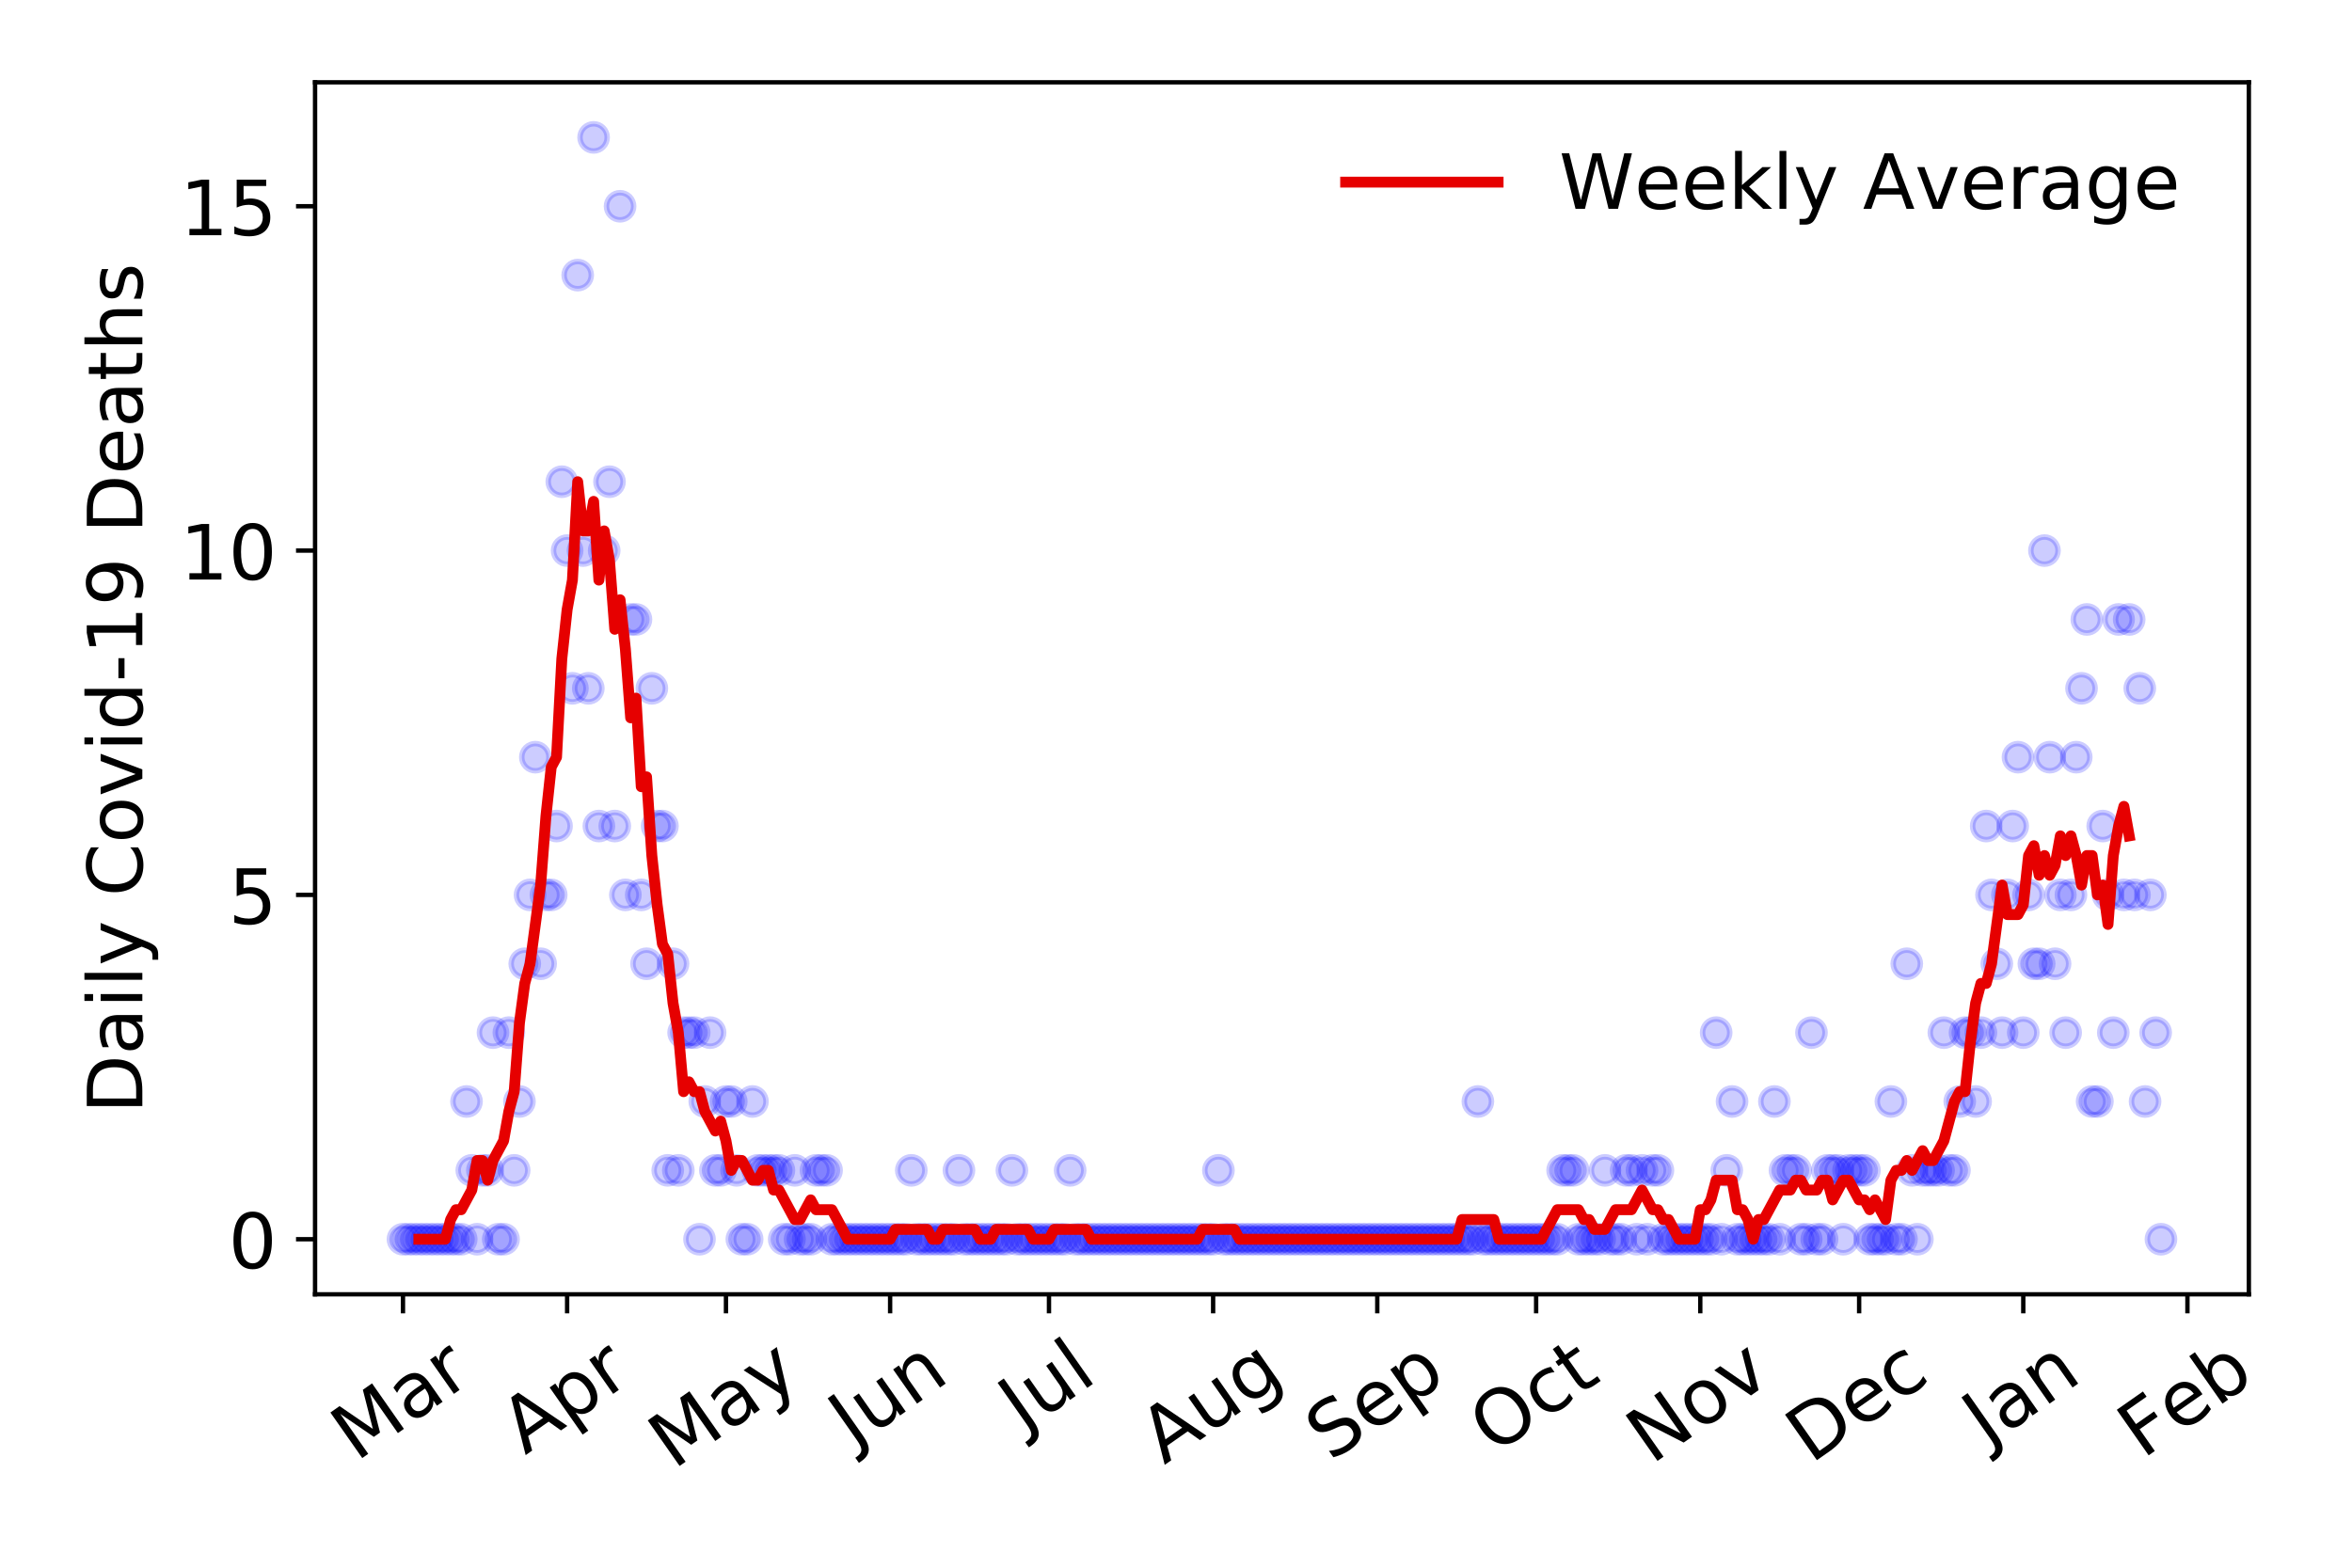 <?xml version="1.0" encoding="utf-8" standalone="no"?>
<!DOCTYPE svg PUBLIC "-//W3C//DTD SVG 1.1//EN"
  "http://www.w3.org/Graphics/SVG/1.1/DTD/svg11.dtd">
<!-- Created with matplotlib (https://matplotlib.org/) -->
<svg height="288pt" version="1.1" viewBox="0 0 432 288" width="432pt" xmlns="http://www.w3.org/2000/svg" xmlns:xlink="http://www.w3.org/1999/xlink">
 <defs>
  <style type="text/css">
*{stroke-linecap:butt;stroke-linejoin:round;}
  </style>
 </defs>
 <g id="figure_1">
  <g id="patch_1">
   <path d="M 0 288 
L 432 288 
L 432 0 
L 0 0 
z
" style="fill:#ffffff;"/>
  </g>
  <g id="axes_1">
   <g id="patch_2">
    <path d="M 57.87 237.778 
L 413.055 237.778 
L 413.055 15.12 
L 57.87 15.12 
z
" style="fill:#ffffff;"/>
   </g>
   <g id="matplotlib.axis_1">
    <g id="xtick_1">
     <g id="line2d_1">
      <defs>
       <path d="M 0 0 
L 0 3.5 
" id="md2758d2529" style="stroke:#000000;stroke-width:0.8;"/>
      </defs>
      <g>
       <use style="stroke:#000000;stroke-width:0.8;" x="74.015" xlink:href="#md2758d2529" y="237.778"/>
      </g>
     </g>
     <g id="text_1">
      <!-- Mar -->
      <defs>
       <path d="M 9.812 72.906 
L 24.516 72.906 
L 43.109 23.297 
L 61.812 72.906 
L 76.516 72.906 
L 76.516 0 
L 66.891 0 
L 66.891 64.016 
L 48.094 14.016 
L 38.188 14.016 
L 19.391 64.016 
L 19.391 0 
L 9.812 0 
z
" id="DejaVuSans-77"/>
       <path d="M 34.281 27.484 
Q 23.391 27.484 19.188 25 
Q 14.984 22.516 14.984 16.5 
Q 14.984 11.719 18.141 8.906 
Q 21.297 6.109 26.703 6.109 
Q 34.188 6.109 38.703 11.406 
Q 43.219 16.703 43.219 25.484 
L 43.219 27.484 
z
M 52.203 31.203 
L 52.203 0 
L 43.219 0 
L 43.219 8.297 
Q 40.141 3.328 35.547 0.953 
Q 30.953 -1.422 24.312 -1.422 
Q 15.922 -1.422 10.953 3.297 
Q 6 8.016 6 15.922 
Q 6 25.141 12.172 29.828 
Q 18.359 34.516 30.609 34.516 
L 43.219 34.516 
L 43.219 35.406 
Q 43.219 41.609 39.141 45 
Q 35.062 48.391 27.688 48.391 
Q 23 48.391 18.547 47.266 
Q 14.109 46.141 10.016 43.891 
L 10.016 52.203 
Q 14.938 54.109 19.578 55.047 
Q 24.219 56 28.609 56 
Q 40.484 56 46.344 49.844 
Q 52.203 43.703 52.203 31.203 
z
" id="DejaVuSans-97"/>
       <path d="M 41.109 46.297 
Q 39.594 47.172 37.812 47.578 
Q 36.031 48 33.891 48 
Q 26.266 48 22.188 43.047 
Q 18.109 38.094 18.109 28.812 
L 18.109 0 
L 9.078 0 
L 9.078 54.688 
L 18.109 54.688 
L 18.109 46.188 
Q 20.953 51.172 25.484 53.578 
Q 30.031 56 36.531 56 
Q 37.453 56 38.578 55.875 
Q 39.703 55.766 41.062 55.516 
z
" id="DejaVuSans-114"/>
      </defs>
      <g transform="translate(65.412 268.643)rotate(-35)scale(0.14 -0.14)">
       <use xlink:href="#DejaVuSans-77"/>
       <use x="86.279" xlink:href="#DejaVuSans-97"/>
       <use x="147.559" xlink:href="#DejaVuSans-114"/>
      </g>
     </g>
    </g>
    <g id="xtick_2">
     <g id="line2d_2">
      <g>
       <use style="stroke:#000000;stroke-width:0.8;" x="104.165" xlink:href="#md2758d2529" y="237.778"/>
      </g>
     </g>
     <g id="text_2">
      <!-- Apr -->
      <defs>
       <path d="M 34.188 63.188 
L 20.797 26.906 
L 47.609 26.906 
z
M 28.609 72.906 
L 39.797 72.906 
L 67.578 0 
L 57.328 0 
L 50.688 18.703 
L 17.828 18.703 
L 11.188 0 
L 0.781 0 
z
" id="DejaVuSans-65"/>
       <path d="M 18.109 8.203 
L 18.109 -20.797 
L 9.078 -20.797 
L 9.078 54.688 
L 18.109 54.688 
L 18.109 46.391 
Q 20.953 51.266 25.266 53.625 
Q 29.594 56 35.594 56 
Q 45.562 56 51.781 48.094 
Q 58.016 40.188 58.016 27.297 
Q 58.016 14.406 51.781 6.484 
Q 45.562 -1.422 35.594 -1.422 
Q 29.594 -1.422 25.266 0.953 
Q 20.953 3.328 18.109 8.203 
z
M 48.688 27.297 
Q 48.688 37.203 44.609 42.844 
Q 40.531 48.484 33.406 48.484 
Q 26.266 48.484 22.188 42.844 
Q 18.109 37.203 18.109 27.297 
Q 18.109 17.391 22.188 11.75 
Q 26.266 6.109 33.406 6.109 
Q 40.531 6.109 44.609 11.75 
Q 48.688 17.391 48.688 27.297 
z
" id="DejaVuSans-112"/>
      </defs>
      <g transform="translate(96.461 267.384)rotate(-35)scale(0.14 -0.14)">
       <use xlink:href="#DejaVuSans-65"/>
       <use x="68.408" xlink:href="#DejaVuSans-112"/>
       <use x="131.885" xlink:href="#DejaVuSans-114"/>
      </g>
     </g>
    </g>
    <g id="xtick_3">
     <g id="line2d_3">
      <g>
       <use style="stroke:#000000;stroke-width:0.8;" x="133.342" xlink:href="#md2758d2529" y="237.778"/>
      </g>
     </g>
     <g id="text_3">
      <!-- May -->
      <defs>
       <path d="M 32.172 -5.078 
Q 28.375 -14.844 24.75 -17.812 
Q 21.141 -20.797 15.094 -20.797 
L 7.906 -20.797 
L 7.906 -13.281 
L 13.188 -13.281 
Q 16.891 -13.281 18.938 -11.516 
Q 21 -9.766 23.484 -3.219 
L 25.094 0.875 
L 2.984 54.688 
L 12.5 54.688 
L 29.594 11.922 
L 46.688 54.688 
L 56.203 54.688 
z
" id="DejaVuSans-121"/>
      </defs>
      <g transform="translate(123.703 270.094)rotate(-35)scale(0.14 -0.14)">
       <use xlink:href="#DejaVuSans-77"/>
       <use x="86.279" xlink:href="#DejaVuSans-97"/>
       <use x="147.559" xlink:href="#DejaVuSans-121"/>
      </g>
     </g>
    </g>
    <g id="xtick_4">
     <g id="line2d_4">
      <g>
       <use style="stroke:#000000;stroke-width:0.8;" x="163.492" xlink:href="#md2758d2529" y="237.778"/>
      </g>
     </g>
     <g id="text_4">
      <!-- Jun -->
      <defs>
       <path d="M 9.812 72.906 
L 19.672 72.906 
L 19.672 5.078 
Q 19.672 -8.109 14.672 -14.062 
Q 9.672 -20.016 -1.422 -20.016 
L -5.172 -20.016 
L -5.172 -11.719 
L -2.094 -11.719 
Q 4.438 -11.719 7.125 -8.047 
Q 9.812 -4.391 9.812 5.078 
z
" id="DejaVuSans-74"/>
       <path d="M 8.5 21.578 
L 8.5 54.688 
L 17.484 54.688 
L 17.484 21.922 
Q 17.484 14.156 20.5 10.266 
Q 23.531 6.391 29.594 6.391 
Q 36.859 6.391 41.078 11.031 
Q 45.312 15.672 45.312 23.688 
L 45.312 54.688 
L 54.297 54.688 
L 54.297 0 
L 45.312 0 
L 45.312 8.406 
Q 42.047 3.422 37.719 1 
Q 33.406 -1.422 27.688 -1.422 
Q 18.266 -1.422 13.375 4.438 
Q 8.5 10.297 8.5 21.578 
z
M 31.109 56 
z
" id="DejaVuSans-117"/>
       <path d="M 54.891 33.016 
L 54.891 0 
L 45.906 0 
L 45.906 32.719 
Q 45.906 40.484 42.875 44.328 
Q 39.844 48.188 33.797 48.188 
Q 26.516 48.188 22.312 43.547 
Q 18.109 38.922 18.109 30.906 
L 18.109 0 
L 9.078 0 
L 9.078 54.688 
L 18.109 54.688 
L 18.109 46.188 
Q 21.344 51.125 25.703 53.562 
Q 30.078 56 35.797 56 
Q 45.219 56 50.047 50.172 
Q 54.891 44.344 54.891 33.016 
z
" id="DejaVuSans-110"/>
      </defs>
      <g transform="translate(156.748 266.039)rotate(-35)scale(0.14 -0.14)">
       <use xlink:href="#DejaVuSans-74"/>
       <use x="29.492" xlink:href="#DejaVuSans-117"/>
       <use x="92.871" xlink:href="#DejaVuSans-110"/>
      </g>
     </g>
    </g>
    <g id="xtick_5">
     <g id="line2d_5">
      <g>
       <use style="stroke:#000000;stroke-width:0.8;" x="192.669" xlink:href="#md2758d2529" y="237.778"/>
      </g>
     </g>
     <g id="text_5">
      <!-- Jul -->
      <defs>
       <path d="M 9.422 75.984 
L 18.406 75.984 
L 18.406 0 
L 9.422 0 
z
" id="DejaVuSans-108"/>
      </defs>
      <g transform="translate(187.966 263.181)rotate(-35)scale(0.14 -0.14)">
       <use xlink:href="#DejaVuSans-74"/>
       <use x="29.492" xlink:href="#DejaVuSans-117"/>
       <use x="92.871" xlink:href="#DejaVuSans-108"/>
      </g>
     </g>
    </g>
    <g id="xtick_6">
     <g id="line2d_6">
      <g>
       <use style="stroke:#000000;stroke-width:0.8;" x="222.819" xlink:href="#md2758d2529" y="237.778"/>
      </g>
     </g>
     <g id="text_6">
      <!-- Aug -->
      <defs>
       <path d="M 45.406 27.984 
Q 45.406 37.75 41.375 43.109 
Q 37.359 48.484 30.078 48.484 
Q 22.859 48.484 18.828 43.109 
Q 14.797 37.75 14.797 27.984 
Q 14.797 18.266 18.828 12.891 
Q 22.859 7.516 30.078 7.516 
Q 37.359 7.516 41.375 12.891 
Q 45.406 18.266 45.406 27.984 
z
M 54.391 6.781 
Q 54.391 -7.172 48.188 -13.984 
Q 42 -20.797 29.203 -20.797 
Q 24.469 -20.797 20.266 -20.094 
Q 16.062 -19.391 12.109 -17.922 
L 12.109 -9.188 
Q 16.062 -11.328 19.922 -12.344 
Q 23.781 -13.375 27.781 -13.375 
Q 36.625 -13.375 41.016 -8.766 
Q 45.406 -4.156 45.406 5.172 
L 45.406 9.625 
Q 42.625 4.781 38.281 2.391 
Q 33.938 0 27.875 0 
Q 17.828 0 11.672 7.656 
Q 5.516 15.328 5.516 27.984 
Q 5.516 40.672 11.672 48.328 
Q 17.828 56 27.875 56 
Q 33.938 56 38.281 53.609 
Q 42.625 51.219 45.406 46.391 
L 45.406 54.688 
L 54.391 54.688 
z
" id="DejaVuSans-103"/>
      </defs>
      <g transform="translate(213.838 269.172)rotate(-35)scale(0.14 -0.14)">
       <use xlink:href="#DejaVuSans-65"/>
       <use x="68.408" xlink:href="#DejaVuSans-117"/>
       <use x="131.787" xlink:href="#DejaVuSans-103"/>
      </g>
     </g>
    </g>
    <g id="xtick_7">
     <g id="line2d_7">
      <g>
       <use style="stroke:#000000;stroke-width:0.8;" x="252.969" xlink:href="#md2758d2529" y="237.778"/>
      </g>
     </g>
     <g id="text_7">
      <!-- Sep -->
      <defs>
       <path d="M 53.516 70.516 
L 53.516 60.891 
Q 47.906 63.578 42.922 64.891 
Q 37.938 66.219 33.297 66.219 
Q 25.25 66.219 20.875 63.094 
Q 16.5 59.969 16.5 54.203 
Q 16.5 49.359 19.406 46.891 
Q 22.312 44.438 30.422 42.922 
L 36.375 41.703 
Q 47.406 39.594 52.656 34.297 
Q 57.906 29 57.906 20.125 
Q 57.906 9.516 50.797 4.047 
Q 43.703 -1.422 29.984 -1.422 
Q 24.812 -1.422 18.969 -0.25 
Q 13.141 0.922 6.891 3.219 
L 6.891 13.375 
Q 12.891 10.016 18.656 8.297 
Q 24.422 6.594 29.984 6.594 
Q 38.422 6.594 43.016 9.906 
Q 47.609 13.234 47.609 19.391 
Q 47.609 24.75 44.312 27.781 
Q 41.016 30.812 33.5 32.328 
L 27.484 33.5 
Q 16.453 35.688 11.516 40.375 
Q 6.594 45.062 6.594 53.422 
Q 6.594 63.094 13.406 68.656 
Q 20.219 74.219 32.172 74.219 
Q 37.312 74.219 42.625 73.281 
Q 47.953 72.359 53.516 70.516 
z
" id="DejaVuSans-83"/>
       <path d="M 56.203 29.594 
L 56.203 25.203 
L 14.891 25.203 
Q 15.484 15.922 20.484 11.062 
Q 25.484 6.203 34.422 6.203 
Q 39.594 6.203 44.453 7.469 
Q 49.312 8.734 54.109 11.281 
L 54.109 2.781 
Q 49.266 0.734 44.188 -0.344 
Q 39.109 -1.422 33.891 -1.422 
Q 20.797 -1.422 13.156 6.188 
Q 5.516 13.812 5.516 26.812 
Q 5.516 40.234 12.766 48.109 
Q 20.016 56 32.328 56 
Q 43.359 56 49.781 48.891 
Q 56.203 41.797 56.203 29.594 
z
M 47.219 32.234 
Q 47.125 39.594 43.094 43.984 
Q 39.062 48.391 32.422 48.391 
Q 24.906 48.391 20.391 44.141 
Q 15.875 39.891 15.188 32.172 
z
" id="DejaVuSans-101"/>
      </defs>
      <g transform="translate(244.376 268.629)rotate(-35)scale(0.14 -0.14)">
       <use xlink:href="#DejaVuSans-83"/>
       <use x="63.477" xlink:href="#DejaVuSans-101"/>
       <use x="125" xlink:href="#DejaVuSans-112"/>
      </g>
     </g>
    </g>
    <g id="xtick_8">
     <g id="line2d_8">
      <g>
       <use style="stroke:#000000;stroke-width:0.8;" x="282.146" xlink:href="#md2758d2529" y="237.778"/>
      </g>
     </g>
     <g id="text_8">
      <!-- Oct -->
      <defs>
       <path d="M 39.406 66.219 
Q 28.656 66.219 22.328 58.203 
Q 16.016 50.203 16.016 36.375 
Q 16.016 22.609 22.328 14.594 
Q 28.656 6.594 39.406 6.594 
Q 50.141 6.594 56.422 14.594 
Q 62.703 22.609 62.703 36.375 
Q 62.703 50.203 56.422 58.203 
Q 50.141 66.219 39.406 66.219 
z
M 39.406 74.219 
Q 54.734 74.219 63.906 63.938 
Q 73.094 53.656 73.094 36.375 
Q 73.094 19.141 63.906 8.859 
Q 54.734 -1.422 39.406 -1.422 
Q 24.031 -1.422 14.812 8.828 
Q 5.609 19.094 5.609 36.375 
Q 5.609 53.656 14.812 63.938 
Q 24.031 74.219 39.406 74.219 
z
" id="DejaVuSans-79"/>
       <path d="M 48.781 52.594 
L 48.781 44.188 
Q 44.969 46.297 41.141 47.344 
Q 37.312 48.391 33.406 48.391 
Q 24.656 48.391 19.812 42.844 
Q 14.984 37.312 14.984 27.297 
Q 14.984 17.281 19.812 11.734 
Q 24.656 6.203 33.406 6.203 
Q 37.312 6.203 41.141 7.25 
Q 44.969 8.297 48.781 10.406 
L 48.781 2.094 
Q 45.016 0.344 40.984 -0.531 
Q 36.969 -1.422 32.422 -1.422 
Q 20.062 -1.422 12.781 6.344 
Q 5.516 14.109 5.516 27.297 
Q 5.516 40.672 12.859 48.328 
Q 20.219 56 33.016 56 
Q 37.156 56 41.109 55.141 
Q 45.062 54.297 48.781 52.594 
z
" id="DejaVuSans-99"/>
       <path d="M 18.312 70.219 
L 18.312 54.688 
L 36.812 54.688 
L 36.812 47.703 
L 18.312 47.703 
L 18.312 18.016 
Q 18.312 11.328 20.141 9.422 
Q 21.969 7.516 27.594 7.516 
L 36.812 7.516 
L 36.812 0 
L 27.594 0 
Q 17.188 0 13.234 3.875 
Q 9.281 7.766 9.281 18.016 
L 9.281 47.703 
L 2.688 47.703 
L 2.688 54.688 
L 9.281 54.688 
L 9.281 70.219 
z
" id="DejaVuSans-116"/>
      </defs>
      <g transform="translate(274.448 267.377)rotate(-35)scale(0.14 -0.14)">
       <use xlink:href="#DejaVuSans-79"/>
       <use x="78.711" xlink:href="#DejaVuSans-99"/>
       <use x="133.691" xlink:href="#DejaVuSans-116"/>
      </g>
     </g>
    </g>
    <g id="xtick_9">
     <g id="line2d_9">
      <g>
       <use style="stroke:#000000;stroke-width:0.8;" x="312.296" xlink:href="#md2758d2529" y="237.778"/>
      </g>
     </g>
     <g id="text_9">
      <!-- Nov -->
      <defs>
       <path d="M 9.812 72.906 
L 23.094 72.906 
L 55.422 11.922 
L 55.422 72.906 
L 64.984 72.906 
L 64.984 0 
L 51.703 0 
L 19.391 60.984 
L 19.391 0 
L 9.812 0 
z
" id="DejaVuSans-78"/>
       <path d="M 30.609 48.391 
Q 23.391 48.391 19.188 42.75 
Q 14.984 37.109 14.984 27.297 
Q 14.984 17.484 19.156 11.844 
Q 23.344 6.203 30.609 6.203 
Q 37.797 6.203 41.984 11.859 
Q 46.188 17.531 46.188 27.297 
Q 46.188 37.016 41.984 42.703 
Q 37.797 48.391 30.609 48.391 
z
M 30.609 56 
Q 42.328 56 49.016 48.375 
Q 55.719 40.766 55.719 27.297 
Q 55.719 13.875 49.016 6.219 
Q 42.328 -1.422 30.609 -1.422 
Q 18.844 -1.422 12.172 6.219 
Q 5.516 13.875 5.516 27.297 
Q 5.516 40.766 12.172 48.375 
Q 18.844 56 30.609 56 
z
" id="DejaVuSans-111"/>
       <path d="M 2.984 54.688 
L 12.5 54.688 
L 29.594 8.797 
L 46.688 54.688 
L 56.203 54.688 
L 35.688 0 
L 23.484 0 
z
" id="DejaVuSans-118"/>
      </defs>
      <g transform="translate(303.32 269.166)rotate(-35)scale(0.14 -0.14)">
       <use xlink:href="#DejaVuSans-78"/>
       <use x="74.805" xlink:href="#DejaVuSans-111"/>
       <use x="135.986" xlink:href="#DejaVuSans-118"/>
      </g>
     </g>
    </g>
    <g id="xtick_10">
     <g id="line2d_10">
      <g>
       <use style="stroke:#000000;stroke-width:0.8;" x="341.473" xlink:href="#md2758d2529" y="237.778"/>
      </g>
     </g>
     <g id="text_10">
      <!-- Dec -->
      <defs>
       <path d="M 19.672 64.797 
L 19.672 8.109 
L 31.594 8.109 
Q 46.688 8.109 53.688 14.938 
Q 60.688 21.781 60.688 36.531 
Q 60.688 51.172 53.688 57.984 
Q 46.688 64.797 31.594 64.797 
z
M 9.812 72.906 
L 30.078 72.906 
Q 51.266 72.906 61.172 64.094 
Q 71.094 55.281 71.094 36.531 
Q 71.094 17.672 61.125 8.828 
Q 51.172 0 30.078 0 
L 9.812 0 
z
" id="DejaVuSans-68"/>
      </defs>
      <g transform="translate(332.593 269.032)rotate(-35)scale(0.14 -0.14)">
       <use xlink:href="#DejaVuSans-68"/>
       <use x="77.002" xlink:href="#DejaVuSans-101"/>
       <use x="138.525" xlink:href="#DejaVuSans-99"/>
      </g>
     </g>
    </g>
    <g id="xtick_11">
     <g id="line2d_11">
      <g>
       <use style="stroke:#000000;stroke-width:0.8;" x="371.623" xlink:href="#md2758d2529" y="237.778"/>
      </g>
     </g>
     <g id="text_11">
      <!-- Jan -->
      <g transform="translate(365 265.871)rotate(-35)scale(0.14 -0.14)">
       <use xlink:href="#DejaVuSans-74"/>
       <use x="29.492" xlink:href="#DejaVuSans-97"/>
       <use x="90.771" xlink:href="#DejaVuSans-110"/>
      </g>
     </g>
    </g>
    <g id="xtick_12">
     <g id="line2d_12">
      <g>
       <use style="stroke:#000000;stroke-width:0.8;" x="401.773" xlink:href="#md2758d2529" y="237.778"/>
      </g>
     </g>
     <g id="text_12">
      <!-- Feb -->
      <defs>
       <path d="M 9.812 72.906 
L 51.703 72.906 
L 51.703 64.594 
L 19.672 64.594 
L 19.672 43.109 
L 48.578 43.109 
L 48.578 34.812 
L 19.672 34.812 
L 19.672 0 
L 9.812 0 
z
" id="DejaVuSans-70"/>
       <path d="M 48.688 27.297 
Q 48.688 37.203 44.609 42.844 
Q 40.531 48.484 33.406 48.484 
Q 26.266 48.484 22.188 42.844 
Q 18.109 37.203 18.109 27.297 
Q 18.109 17.391 22.188 11.75 
Q 26.266 6.109 33.406 6.109 
Q 40.531 6.109 44.609 11.75 
Q 48.688 17.391 48.688 27.297 
z
M 18.109 46.391 
Q 20.953 51.266 25.266 53.625 
Q 29.594 56 35.594 56 
Q 45.562 56 51.781 48.094 
Q 58.016 40.188 58.016 27.297 
Q 58.016 14.406 51.781 6.484 
Q 45.562 -1.422 35.594 -1.422 
Q 29.594 -1.422 25.266 0.953 
Q 20.953 3.328 18.109 8.203 
L 18.109 0 
L 9.078 0 
L 9.078 75.984 
L 18.109 75.984 
z
" id="DejaVuSans-98"/>
      </defs>
      <g transform="translate(393.527 268.143)rotate(-35)scale(0.14 -0.14)">
       <use xlink:href="#DejaVuSans-70"/>
       <use x="57.441" xlink:href="#DejaVuSans-101"/>
       <use x="118.965" xlink:href="#DejaVuSans-98"/>
      </g>
     </g>
    </g>
   </g>
   <g id="matplotlib.axis_2">
    <g id="ytick_1">
     <g id="line2d_13">
      <defs>
       <path d="M 0 0 
L -3.5 0 
" id="m110ac4534d" style="stroke:#000000;stroke-width:0.8;"/>
      </defs>
      <g>
       <use style="stroke:#000000;stroke-width:0.8;" x="57.87" xlink:href="#m110ac4534d" y="227.657"/>
      </g>
     </g>
     <g id="text_13">
      <!-- 0 -->
      <defs>
       <path d="M 31.781 66.406 
Q 24.172 66.406 20.328 58.906 
Q 16.5 51.422 16.5 36.375 
Q 16.5 21.391 20.328 13.891 
Q 24.172 6.391 31.781 6.391 
Q 39.453 6.391 43.281 13.891 
Q 47.125 21.391 47.125 36.375 
Q 47.125 51.422 43.281 58.906 
Q 39.453 66.406 31.781 66.406 
z
M 31.781 74.219 
Q 44.047 74.219 50.516 64.516 
Q 56.984 54.828 56.984 36.375 
Q 56.984 17.969 50.516 8.266 
Q 44.047 -1.422 31.781 -1.422 
Q 19.531 -1.422 13.062 8.266 
Q 6.594 17.969 6.594 36.375 
Q 6.594 54.828 13.062 64.516 
Q 19.531 74.219 31.781 74.219 
z
" id="DejaVuSans-48"/>
      </defs>
      <g transform="translate(41.962 232.976)scale(0.14 -0.14)">
       <use xlink:href="#DejaVuSans-48"/>
      </g>
     </g>
    </g>
    <g id="ytick_2">
     <g id="line2d_14">
      <g>
       <use style="stroke:#000000;stroke-width:0.8;" x="57.87" xlink:href="#m110ac4534d" y="164.402"/>
      </g>
     </g>
     <g id="text_14">
      <!-- 5 -->
      <defs>
       <path d="M 10.797 72.906 
L 49.516 72.906 
L 49.516 64.594 
L 19.828 64.594 
L 19.828 46.734 
Q 21.969 47.469 24.109 47.828 
Q 26.266 48.188 28.422 48.188 
Q 40.625 48.188 47.75 41.5 
Q 54.891 34.812 54.891 23.391 
Q 54.891 11.625 47.562 5.094 
Q 40.234 -1.422 26.906 -1.422 
Q 22.312 -1.422 17.547 -0.641 
Q 12.797 0.141 7.719 1.703 
L 7.719 11.625 
Q 12.109 9.234 16.797 8.062 
Q 21.484 6.891 26.703 6.891 
Q 35.156 6.891 40.078 11.328 
Q 45.016 15.766 45.016 23.391 
Q 45.016 31 40.078 35.438 
Q 35.156 39.891 26.703 39.891 
Q 22.75 39.891 18.812 39.016 
Q 14.891 38.141 10.797 36.281 
z
" id="DejaVuSans-53"/>
      </defs>
      <g transform="translate(41.962 169.721)scale(0.14 -0.14)">
       <use xlink:href="#DejaVuSans-53"/>
      </g>
     </g>
    </g>
    <g id="ytick_3">
     <g id="line2d_15">
      <g>
       <use style="stroke:#000000;stroke-width:0.8;" x="57.87" xlink:href="#m110ac4534d" y="101.147"/>
      </g>
     </g>
     <g id="text_15">
      <!-- 10 -->
      <defs>
       <path d="M 12.406 8.297 
L 28.516 8.297 
L 28.516 63.922 
L 10.984 60.406 
L 10.984 69.391 
L 28.422 72.906 
L 38.281 72.906 
L 38.281 8.297 
L 54.391 8.297 
L 54.391 0 
L 12.406 0 
z
" id="DejaVuSans-49"/>
      </defs>
      <g transform="translate(33.055 106.466)scale(0.14 -0.14)">
       <use xlink:href="#DejaVuSans-49"/>
       <use x="63.623" xlink:href="#DejaVuSans-48"/>
      </g>
     </g>
    </g>
    <g id="ytick_4">
     <g id="line2d_16">
      <g>
       <use style="stroke:#000000;stroke-width:0.8;" x="57.87" xlink:href="#m110ac4534d" y="37.892"/>
      </g>
     </g>
     <g id="text_16">
      <!-- 15 -->
      <g transform="translate(33.055 43.211)scale(0.14 -0.14)">
       <use xlink:href="#DejaVuSans-49"/>
       <use x="63.623" xlink:href="#DejaVuSans-53"/>
      </g>
     </g>
    </g>
    <g id="text_17">
     <!-- Daily Covid-19 Deaths -->
     <defs>
      <path d="M 9.422 54.688 
L 18.406 54.688 
L 18.406 0 
L 9.422 0 
z
M 9.422 75.984 
L 18.406 75.984 
L 18.406 64.594 
L 9.422 64.594 
z
" id="DejaVuSans-105"/>
      <path id="DejaVuSans-32"/>
      <path d="M 64.406 67.281 
L 64.406 56.891 
Q 59.422 61.531 53.781 63.812 
Q 48.141 66.109 41.797 66.109 
Q 29.297 66.109 22.656 58.469 
Q 16.016 50.828 16.016 36.375 
Q 16.016 21.969 22.656 14.328 
Q 29.297 6.688 41.797 6.688 
Q 48.141 6.688 53.781 8.984 
Q 59.422 11.281 64.406 15.922 
L 64.406 5.609 
Q 59.234 2.094 53.438 0.328 
Q 47.656 -1.422 41.219 -1.422 
Q 24.656 -1.422 15.125 8.703 
Q 5.609 18.844 5.609 36.375 
Q 5.609 53.953 15.125 64.078 
Q 24.656 74.219 41.219 74.219 
Q 47.75 74.219 53.531 72.484 
Q 59.328 70.75 64.406 67.281 
z
" id="DejaVuSans-67"/>
      <path d="M 45.406 46.391 
L 45.406 75.984 
L 54.391 75.984 
L 54.391 0 
L 45.406 0 
L 45.406 8.203 
Q 42.578 3.328 38.25 0.953 
Q 33.938 -1.422 27.875 -1.422 
Q 17.969 -1.422 11.734 6.484 
Q 5.516 14.406 5.516 27.297 
Q 5.516 40.188 11.734 48.094 
Q 17.969 56 27.875 56 
Q 33.938 56 38.25 53.625 
Q 42.578 51.266 45.406 46.391 
z
M 14.797 27.297 
Q 14.797 17.391 18.875 11.75 
Q 22.953 6.109 30.078 6.109 
Q 37.203 6.109 41.297 11.75 
Q 45.406 17.391 45.406 27.297 
Q 45.406 37.203 41.297 42.844 
Q 37.203 48.484 30.078 48.484 
Q 22.953 48.484 18.875 42.844 
Q 14.797 37.203 14.797 27.297 
z
" id="DejaVuSans-100"/>
      <path d="M 4.891 31.391 
L 31.203 31.391 
L 31.203 23.391 
L 4.891 23.391 
z
" id="DejaVuSans-45"/>
      <path d="M 10.984 1.516 
L 10.984 10.5 
Q 14.703 8.734 18.5 7.812 
Q 22.312 6.891 25.984 6.891 
Q 35.75 6.891 40.891 13.453 
Q 46.047 20.016 46.781 33.406 
Q 43.953 29.203 39.594 26.953 
Q 35.25 24.703 29.984 24.703 
Q 19.047 24.703 12.672 31.312 
Q 6.297 37.938 6.297 49.422 
Q 6.297 60.641 12.938 67.422 
Q 19.578 74.219 30.609 74.219 
Q 43.266 74.219 49.922 64.516 
Q 56.594 54.828 56.594 36.375 
Q 56.594 19.141 48.406 8.859 
Q 40.234 -1.422 26.422 -1.422 
Q 22.703 -1.422 18.891 -0.688 
Q 15.094 0.047 10.984 1.516 
z
M 30.609 32.422 
Q 37.25 32.422 41.125 36.953 
Q 45.016 41.5 45.016 49.422 
Q 45.016 57.281 41.125 61.844 
Q 37.25 66.406 30.609 66.406 
Q 23.969 66.406 20.094 61.844 
Q 16.219 57.281 16.219 49.422 
Q 16.219 41.5 20.094 36.953 
Q 23.969 32.422 30.609 32.422 
z
" id="DejaVuSans-57"/>
      <path d="M 54.891 33.016 
L 54.891 0 
L 45.906 0 
L 45.906 32.719 
Q 45.906 40.484 42.875 44.328 
Q 39.844 48.188 33.797 48.188 
Q 26.516 48.188 22.312 43.547 
Q 18.109 38.922 18.109 30.906 
L 18.109 0 
L 9.078 0 
L 9.078 75.984 
L 18.109 75.984 
L 18.109 46.188 
Q 21.344 51.125 25.703 53.562 
Q 30.078 56 35.797 56 
Q 45.219 56 50.047 50.172 
Q 54.891 44.344 54.891 33.016 
z
" id="DejaVuSans-104"/>
      <path d="M 44.281 53.078 
L 44.281 44.578 
Q 40.484 46.531 36.375 47.5 
Q 32.281 48.484 27.875 48.484 
Q 21.188 48.484 17.844 46.438 
Q 14.5 44.391 14.5 40.281 
Q 14.5 37.156 16.891 35.375 
Q 19.281 33.594 26.516 31.984 
L 29.594 31.297 
Q 39.156 29.25 43.188 25.516 
Q 47.219 21.781 47.219 15.094 
Q 47.219 7.469 41.188 3.016 
Q 35.156 -1.422 24.609 -1.422 
Q 20.219 -1.422 15.453 -0.562 
Q 10.688 0.297 5.422 2 
L 5.422 11.281 
Q 10.406 8.688 15.234 7.391 
Q 20.062 6.109 24.812 6.109 
Q 31.156 6.109 34.562 8.281 
Q 37.984 10.453 37.984 14.406 
Q 37.984 18.062 35.516 20.016 
Q 33.062 21.969 24.703 23.781 
L 21.578 24.516 
Q 13.234 26.266 9.516 29.906 
Q 5.812 33.547 5.812 39.891 
Q 5.812 47.609 11.281 51.797 
Q 16.75 56 26.812 56 
Q 31.781 56 36.172 55.266 
Q 40.578 54.547 44.281 53.078 
z
" id="DejaVuSans-115"/>
     </defs>
     <g transform="translate(26.143 204.56)rotate(-90)scale(0.14 -0.14)">
      <use xlink:href="#DejaVuSans-68"/>
      <use x="77.002" xlink:href="#DejaVuSans-97"/>
      <use x="138.281" xlink:href="#DejaVuSans-105"/>
      <use x="166.064" xlink:href="#DejaVuSans-108"/>
      <use x="193.848" xlink:href="#DejaVuSans-121"/>
      <use x="253.027" xlink:href="#DejaVuSans-32"/>
      <use x="284.814" xlink:href="#DejaVuSans-67"/>
      <use x="354.639" xlink:href="#DejaVuSans-111"/>
      <use x="415.82" xlink:href="#DejaVuSans-118"/>
      <use x="475" xlink:href="#DejaVuSans-105"/>
      <use x="502.783" xlink:href="#DejaVuSans-100"/>
      <use x="566.26" xlink:href="#DejaVuSans-45"/>
      <use x="602.344" xlink:href="#DejaVuSans-49"/>
      <use x="665.967" xlink:href="#DejaVuSans-57"/>
      <use x="729.59" xlink:href="#DejaVuSans-32"/>
      <use x="761.377" xlink:href="#DejaVuSans-68"/>
      <use x="838.379" xlink:href="#DejaVuSans-101"/>
      <use x="899.902" xlink:href="#DejaVuSans-97"/>
      <use x="961.182" xlink:href="#DejaVuSans-116"/>
      <use x="1000.391" xlink:href="#DejaVuSans-104"/>
      <use x="1063.77" xlink:href="#DejaVuSans-115"/>
     </g>
    </g>
   </g>
   <g id="line2d_17">
    <defs>
     <path d="M 0 2.5 
C 0.663 2.5 1.299 2.237 1.768 1.768 
C 2.237 1.299 2.5 0.663 2.5 0 
C 2.5 -0.663 2.237 -1.299 1.768 -1.768 
C 1.299 -2.237 0.663 -2.5 0 -2.5 
C -0.663 -2.5 -1.299 -2.237 -1.768 -1.768 
C -2.237 -1.299 -2.5 -0.663 -2.5 0 
C -2.5 0.663 -2.237 1.299 -1.768 1.768 
C -1.299 2.237 -0.663 2.5 0 2.5 
z
" id="me5bf9c1347" style="stroke:#0000ff;stroke-opacity:0.2;"/>
    </defs>
    <g clip-path="url(#paeb7f0546f)">
     <use style="fill:#0000ff;fill-opacity:0.2;stroke:#0000ff;stroke-opacity:0.2;" x="74.015" xlink:href="#me5bf9c1347" y="227.657"/>
     <use style="fill:#0000ff;fill-opacity:0.2;stroke:#0000ff;stroke-opacity:0.2;" x="74.987" xlink:href="#me5bf9c1347" y="227.657"/>
     <use style="fill:#0000ff;fill-opacity:0.2;stroke:#0000ff;stroke-opacity:0.2;" x="75.96" xlink:href="#me5bf9c1347" y="227.657"/>
     <use style="fill:#0000ff;fill-opacity:0.2;stroke:#0000ff;stroke-opacity:0.2;" x="76.933" xlink:href="#me5bf9c1347" y="227.657"/>
     <use style="fill:#0000ff;fill-opacity:0.2;stroke:#0000ff;stroke-opacity:0.2;" x="77.905" xlink:href="#me5bf9c1347" y="227.657"/>
     <use style="fill:#0000ff;fill-opacity:0.2;stroke:#0000ff;stroke-opacity:0.2;" x="78.878" xlink:href="#me5bf9c1347" y="227.657"/>
     <use style="fill:#0000ff;fill-opacity:0.2;stroke:#0000ff;stroke-opacity:0.2;" x="79.85" xlink:href="#me5bf9c1347" y="227.657"/>
     <use style="fill:#0000ff;fill-opacity:0.2;stroke:#0000ff;stroke-opacity:0.2;" x="80.823" xlink:href="#me5bf9c1347" y="227.657"/>
     <use style="fill:#0000ff;fill-opacity:0.2;stroke:#0000ff;stroke-opacity:0.2;" x="81.795" xlink:href="#me5bf9c1347" y="227.657"/>
     <use style="fill:#0000ff;fill-opacity:0.2;stroke:#0000ff;stroke-opacity:0.2;" x="82.768" xlink:href="#me5bf9c1347" y="227.657"/>
     <use style="fill:#0000ff;fill-opacity:0.2;stroke:#0000ff;stroke-opacity:0.2;" x="83.741" xlink:href="#me5bf9c1347" y="227.657"/>
     <use style="fill:#0000ff;fill-opacity:0.2;stroke:#0000ff;stroke-opacity:0.2;" x="84.713" xlink:href="#me5bf9c1347" y="227.657"/>
     <use style="fill:#0000ff;fill-opacity:0.2;stroke:#0000ff;stroke-opacity:0.2;" x="85.686" xlink:href="#me5bf9c1347" y="202.355"/>
     <use style="fill:#0000ff;fill-opacity:0.2;stroke:#0000ff;stroke-opacity:0.2;" x="86.658" xlink:href="#me5bf9c1347" y="215.006"/>
     <use style="fill:#0000ff;fill-opacity:0.2;stroke:#0000ff;stroke-opacity:0.2;" x="87.631" xlink:href="#me5bf9c1347" y="227.657"/>
     <use style="fill:#0000ff;fill-opacity:0.2;stroke:#0000ff;stroke-opacity:0.2;" x="88.603" xlink:href="#me5bf9c1347" y="215.006"/>
     <use style="fill:#0000ff;fill-opacity:0.2;stroke:#0000ff;stroke-opacity:0.2;" x="89.576" xlink:href="#me5bf9c1347" y="215.006"/>
     <use style="fill:#0000ff;fill-opacity:0.2;stroke:#0000ff;stroke-opacity:0.2;" x="90.549" xlink:href="#me5bf9c1347" y="189.704"/>
     <use style="fill:#0000ff;fill-opacity:0.2;stroke:#0000ff;stroke-opacity:0.2;" x="91.521" xlink:href="#me5bf9c1347" y="227.657"/>
     <use style="fill:#0000ff;fill-opacity:0.2;stroke:#0000ff;stroke-opacity:0.2;" x="92.494" xlink:href="#me5bf9c1347" y="227.657"/>
     <use style="fill:#0000ff;fill-opacity:0.2;stroke:#0000ff;stroke-opacity:0.2;" x="93.466" xlink:href="#me5bf9c1347" y="189.704"/>
     <use style="fill:#0000ff;fill-opacity:0.2;stroke:#0000ff;stroke-opacity:0.2;" x="94.439" xlink:href="#me5bf9c1347" y="215.006"/>
     <use style="fill:#0000ff;fill-opacity:0.2;stroke:#0000ff;stroke-opacity:0.2;" x="95.411" xlink:href="#me5bf9c1347" y="202.355"/>
     <use style="fill:#0000ff;fill-opacity:0.2;stroke:#0000ff;stroke-opacity:0.2;" x="96.384" xlink:href="#me5bf9c1347" y="177.053"/>
     <use style="fill:#0000ff;fill-opacity:0.2;stroke:#0000ff;stroke-opacity:0.2;" x="97.357" xlink:href="#me5bf9c1347" y="164.402"/>
     <use style="fill:#0000ff;fill-opacity:0.2;stroke:#0000ff;stroke-opacity:0.2;" x="98.329" xlink:href="#me5bf9c1347" y="139.1"/>
     <use style="fill:#0000ff;fill-opacity:0.2;stroke:#0000ff;stroke-opacity:0.2;" x="99.302" xlink:href="#me5bf9c1347" y="177.053"/>
     <use style="fill:#0000ff;fill-opacity:0.2;stroke:#0000ff;stroke-opacity:0.2;" x="100.274" xlink:href="#me5bf9c1347" y="164.402"/>
     <use style="fill:#0000ff;fill-opacity:0.2;stroke:#0000ff;stroke-opacity:0.2;" x="101.247" xlink:href="#me5bf9c1347" y="164.402"/>
     <use style="fill:#0000ff;fill-opacity:0.2;stroke:#0000ff;stroke-opacity:0.2;" x="102.22" xlink:href="#me5bf9c1347" y="151.751"/>
     <use style="fill:#0000ff;fill-opacity:0.2;stroke:#0000ff;stroke-opacity:0.2;" x="103.192" xlink:href="#me5bf9c1347" y="88.496"/>
     <use style="fill:#0000ff;fill-opacity:0.2;stroke:#0000ff;stroke-opacity:0.2;" x="104.165" xlink:href="#me5bf9c1347" y="101.147"/>
     <use style="fill:#0000ff;fill-opacity:0.2;stroke:#0000ff;stroke-opacity:0.2;" x="105.137" xlink:href="#me5bf9c1347" y="126.449"/>
     <use style="fill:#0000ff;fill-opacity:0.2;stroke:#0000ff;stroke-opacity:0.2;" x="106.11" xlink:href="#me5bf9c1347" y="50.543"/>
     <use style="fill:#0000ff;fill-opacity:0.2;stroke:#0000ff;stroke-opacity:0.2;" x="107.082" xlink:href="#me5bf9c1347" y="101.147"/>
     <use style="fill:#0000ff;fill-opacity:0.2;stroke:#0000ff;stroke-opacity:0.2;" x="108.055" xlink:href="#me5bf9c1347" y="126.449"/>
     <use style="fill:#0000ff;fill-opacity:0.2;stroke:#0000ff;stroke-opacity:0.2;" x="109.028" xlink:href="#me5bf9c1347" y="25.241"/>
     <use style="fill:#0000ff;fill-opacity:0.2;stroke:#0000ff;stroke-opacity:0.2;" x="110" xlink:href="#me5bf9c1347" y="151.751"/>
     <use style="fill:#0000ff;fill-opacity:0.2;stroke:#0000ff;stroke-opacity:0.2;" x="110.973" xlink:href="#me5bf9c1347" y="101.147"/>
     <use style="fill:#0000ff;fill-opacity:0.2;stroke:#0000ff;stroke-opacity:0.2;" x="111.945" xlink:href="#me5bf9c1347" y="88.496"/>
     <use style="fill:#0000ff;fill-opacity:0.2;stroke:#0000ff;stroke-opacity:0.2;" x="112.918" xlink:href="#me5bf9c1347" y="151.751"/>
     <use style="fill:#0000ff;fill-opacity:0.2;stroke:#0000ff;stroke-opacity:0.2;" x="113.89" xlink:href="#me5bf9c1347" y="37.892"/>
     <use style="fill:#0000ff;fill-opacity:0.2;stroke:#0000ff;stroke-opacity:0.2;" x="114.863" xlink:href="#me5bf9c1347" y="164.402"/>
     <use style="fill:#0000ff;fill-opacity:0.2;stroke:#0000ff;stroke-opacity:0.2;" x="115.836" xlink:href="#me5bf9c1347" y="113.798"/>
     <use style="fill:#0000ff;fill-opacity:0.2;stroke:#0000ff;stroke-opacity:0.2;" x="116.808" xlink:href="#me5bf9c1347" y="113.798"/>
     <use style="fill:#0000ff;fill-opacity:0.2;stroke:#0000ff;stroke-opacity:0.2;" x="117.781" xlink:href="#me5bf9c1347" y="164.402"/>
     <use style="fill:#0000ff;fill-opacity:0.2;stroke:#0000ff;stroke-opacity:0.2;" x="118.753" xlink:href="#me5bf9c1347" y="177.053"/>
     <use style="fill:#0000ff;fill-opacity:0.2;stroke:#0000ff;stroke-opacity:0.2;" x="119.726" xlink:href="#me5bf9c1347" y="126.449"/>
     <use style="fill:#0000ff;fill-opacity:0.2;stroke:#0000ff;stroke-opacity:0.2;" x="120.698" xlink:href="#me5bf9c1347" y="151.751"/>
     <use style="fill:#0000ff;fill-opacity:0.2;stroke:#0000ff;stroke-opacity:0.2;" x="121.671" xlink:href="#me5bf9c1347" y="151.751"/>
     <use style="fill:#0000ff;fill-opacity:0.2;stroke:#0000ff;stroke-opacity:0.2;" x="122.644" xlink:href="#me5bf9c1347" y="215.006"/>
     <use style="fill:#0000ff;fill-opacity:0.2;stroke:#0000ff;stroke-opacity:0.2;" x="123.616" xlink:href="#me5bf9c1347" y="177.053"/>
     <use style="fill:#0000ff;fill-opacity:0.2;stroke:#0000ff;stroke-opacity:0.2;" x="124.589" xlink:href="#me5bf9c1347" y="215.006"/>
     <use style="fill:#0000ff;fill-opacity:0.2;stroke:#0000ff;stroke-opacity:0.2;" x="125.561" xlink:href="#me5bf9c1347" y="189.704"/>
     <use style="fill:#0000ff;fill-opacity:0.2;stroke:#0000ff;stroke-opacity:0.2;" x="126.534" xlink:href="#me5bf9c1347" y="189.704"/>
     <use style="fill:#0000ff;fill-opacity:0.2;stroke:#0000ff;stroke-opacity:0.2;" x="127.507" xlink:href="#me5bf9c1347" y="189.704"/>
     <use style="fill:#0000ff;fill-opacity:0.2;stroke:#0000ff;stroke-opacity:0.2;" x="128.479" xlink:href="#me5bf9c1347" y="227.657"/>
     <use style="fill:#0000ff;fill-opacity:0.2;stroke:#0000ff;stroke-opacity:0.2;" x="129.452" xlink:href="#me5bf9c1347" y="202.355"/>
     <use style="fill:#0000ff;fill-opacity:0.2;stroke:#0000ff;stroke-opacity:0.2;" x="130.424" xlink:href="#me5bf9c1347" y="189.704"/>
     <use style="fill:#0000ff;fill-opacity:0.2;stroke:#0000ff;stroke-opacity:0.2;" x="131.397" xlink:href="#me5bf9c1347" y="215.006"/>
     <use style="fill:#0000ff;fill-opacity:0.2;stroke:#0000ff;stroke-opacity:0.2;" x="132.369" xlink:href="#me5bf9c1347" y="215.006"/>
     <use style="fill:#0000ff;fill-opacity:0.2;stroke:#0000ff;stroke-opacity:0.2;" x="133.342" xlink:href="#me5bf9c1347" y="202.355"/>
     <use style="fill:#0000ff;fill-opacity:0.2;stroke:#0000ff;stroke-opacity:0.2;" x="134.315" xlink:href="#me5bf9c1347" y="202.355"/>
     <use style="fill:#0000ff;fill-opacity:0.2;stroke:#0000ff;stroke-opacity:0.2;" x="135.287" xlink:href="#me5bf9c1347" y="215.006"/>
     <use style="fill:#0000ff;fill-opacity:0.2;stroke:#0000ff;stroke-opacity:0.2;" x="136.26" xlink:href="#me5bf9c1347" y="227.657"/>
     <use style="fill:#0000ff;fill-opacity:0.2;stroke:#0000ff;stroke-opacity:0.2;" x="137.232" xlink:href="#me5bf9c1347" y="227.657"/>
     <use style="fill:#0000ff;fill-opacity:0.2;stroke:#0000ff;stroke-opacity:0.2;" x="138.205" xlink:href="#me5bf9c1347" y="202.355"/>
     <use style="fill:#0000ff;fill-opacity:0.2;stroke:#0000ff;stroke-opacity:0.2;" x="139.177" xlink:href="#me5bf9c1347" y="215.006"/>
     <use style="fill:#0000ff;fill-opacity:0.2;stroke:#0000ff;stroke-opacity:0.2;" x="140.15" xlink:href="#me5bf9c1347" y="215.006"/>
     <use style="fill:#0000ff;fill-opacity:0.2;stroke:#0000ff;stroke-opacity:0.2;" x="141.123" xlink:href="#me5bf9c1347" y="215.006"/>
     <use style="fill:#0000ff;fill-opacity:0.2;stroke:#0000ff;stroke-opacity:0.2;" x="142.095" xlink:href="#me5bf9c1347" y="215.006"/>
     <use style="fill:#0000ff;fill-opacity:0.2;stroke:#0000ff;stroke-opacity:0.2;" x="143.068" xlink:href="#me5bf9c1347" y="215.006"/>
     <use style="fill:#0000ff;fill-opacity:0.2;stroke:#0000ff;stroke-opacity:0.2;" x="144.04" xlink:href="#me5bf9c1347" y="227.657"/>
     <use style="fill:#0000ff;fill-opacity:0.2;stroke:#0000ff;stroke-opacity:0.2;" x="145.013" xlink:href="#me5bf9c1347" y="227.657"/>
     <use style="fill:#0000ff;fill-opacity:0.2;stroke:#0000ff;stroke-opacity:0.2;" x="145.985" xlink:href="#me5bf9c1347" y="215.006"/>
     <use style="fill:#0000ff;fill-opacity:0.2;stroke:#0000ff;stroke-opacity:0.2;" x="146.958" xlink:href="#me5bf9c1347" y="227.657"/>
     <use style="fill:#0000ff;fill-opacity:0.2;stroke:#0000ff;stroke-opacity:0.2;" x="147.931" xlink:href="#me5bf9c1347" y="227.657"/>
     <use style="fill:#0000ff;fill-opacity:0.2;stroke:#0000ff;stroke-opacity:0.2;" x="148.903" xlink:href="#me5bf9c1347" y="227.657"/>
     <use style="fill:#0000ff;fill-opacity:0.2;stroke:#0000ff;stroke-opacity:0.2;" x="149.876" xlink:href="#me5bf9c1347" y="215.006"/>
     <use style="fill:#0000ff;fill-opacity:0.2;stroke:#0000ff;stroke-opacity:0.2;" x="150.848" xlink:href="#me5bf9c1347" y="215.006"/>
     <use style="fill:#0000ff;fill-opacity:0.2;stroke:#0000ff;stroke-opacity:0.2;" x="151.821" xlink:href="#me5bf9c1347" y="215.006"/>
     <use style="fill:#0000ff;fill-opacity:0.2;stroke:#0000ff;stroke-opacity:0.2;" x="152.794" xlink:href="#me5bf9c1347" y="227.657"/>
     <use style="fill:#0000ff;fill-opacity:0.2;stroke:#0000ff;stroke-opacity:0.2;" x="153.766" xlink:href="#me5bf9c1347" y="227.657"/>
     <use style="fill:#0000ff;fill-opacity:0.2;stroke:#0000ff;stroke-opacity:0.2;" x="154.739" xlink:href="#me5bf9c1347" y="227.657"/>
     <use style="fill:#0000ff;fill-opacity:0.2;stroke:#0000ff;stroke-opacity:0.2;" x="155.711" xlink:href="#me5bf9c1347" y="227.657"/>
     <use style="fill:#0000ff;fill-opacity:0.2;stroke:#0000ff;stroke-opacity:0.2;" x="156.684" xlink:href="#me5bf9c1347" y="227.657"/>
     <use style="fill:#0000ff;fill-opacity:0.2;stroke:#0000ff;stroke-opacity:0.2;" x="157.656" xlink:href="#me5bf9c1347" y="227.657"/>
     <use style="fill:#0000ff;fill-opacity:0.2;stroke:#0000ff;stroke-opacity:0.2;" x="158.629" xlink:href="#me5bf9c1347" y="227.657"/>
     <use style="fill:#0000ff;fill-opacity:0.2;stroke:#0000ff;stroke-opacity:0.2;" x="159.602" xlink:href="#me5bf9c1347" y="227.657"/>
     <use style="fill:#0000ff;fill-opacity:0.2;stroke:#0000ff;stroke-opacity:0.2;" x="160.574" xlink:href="#me5bf9c1347" y="227.657"/>
     <use style="fill:#0000ff;fill-opacity:0.2;stroke:#0000ff;stroke-opacity:0.2;" x="161.547" xlink:href="#me5bf9c1347" y="227.657"/>
     <use style="fill:#0000ff;fill-opacity:0.2;stroke:#0000ff;stroke-opacity:0.2;" x="162.519" xlink:href="#me5bf9c1347" y="227.657"/>
     <use style="fill:#0000ff;fill-opacity:0.2;stroke:#0000ff;stroke-opacity:0.2;" x="163.492" xlink:href="#me5bf9c1347" y="227.657"/>
     <use style="fill:#0000ff;fill-opacity:0.2;stroke:#0000ff;stroke-opacity:0.2;" x="164.464" xlink:href="#me5bf9c1347" y="227.657"/>
     <use style="fill:#0000ff;fill-opacity:0.2;stroke:#0000ff;stroke-opacity:0.2;" x="165.437" xlink:href="#me5bf9c1347" y="227.657"/>
     <use style="fill:#0000ff;fill-opacity:0.2;stroke:#0000ff;stroke-opacity:0.2;" x="166.41" xlink:href="#me5bf9c1347" y="227.657"/>
     <use style="fill:#0000ff;fill-opacity:0.2;stroke:#0000ff;stroke-opacity:0.2;" x="167.382" xlink:href="#me5bf9c1347" y="215.006"/>
     <use style="fill:#0000ff;fill-opacity:0.2;stroke:#0000ff;stroke-opacity:0.2;" x="168.355" xlink:href="#me5bf9c1347" y="227.657"/>
     <use style="fill:#0000ff;fill-opacity:0.2;stroke:#0000ff;stroke-opacity:0.2;" x="169.327" xlink:href="#me5bf9c1347" y="227.657"/>
     <use style="fill:#0000ff;fill-opacity:0.2;stroke:#0000ff;stroke-opacity:0.2;" x="170.3" xlink:href="#me5bf9c1347" y="227.657"/>
     <use style="fill:#0000ff;fill-opacity:0.2;stroke:#0000ff;stroke-opacity:0.2;" x="171.272" xlink:href="#me5bf9c1347" y="227.657"/>
     <use style="fill:#0000ff;fill-opacity:0.2;stroke:#0000ff;stroke-opacity:0.2;" x="172.245" xlink:href="#me5bf9c1347" y="227.657"/>
     <use style="fill:#0000ff;fill-opacity:0.2;stroke:#0000ff;stroke-opacity:0.2;" x="173.218" xlink:href="#me5bf9c1347" y="227.657"/>
     <use style="fill:#0000ff;fill-opacity:0.2;stroke:#0000ff;stroke-opacity:0.2;" x="174.19" xlink:href="#me5bf9c1347" y="227.657"/>
     <use style="fill:#0000ff;fill-opacity:0.2;stroke:#0000ff;stroke-opacity:0.2;" x="175.163" xlink:href="#me5bf9c1347" y="227.657"/>
     <use style="fill:#0000ff;fill-opacity:0.2;stroke:#0000ff;stroke-opacity:0.2;" x="176.135" xlink:href="#me5bf9c1347" y="215.006"/>
     <use style="fill:#0000ff;fill-opacity:0.2;stroke:#0000ff;stroke-opacity:0.2;" x="177.108" xlink:href="#me5bf9c1347" y="227.657"/>
     <use style="fill:#0000ff;fill-opacity:0.2;stroke:#0000ff;stroke-opacity:0.2;" x="178.081" xlink:href="#me5bf9c1347" y="227.657"/>
     <use style="fill:#0000ff;fill-opacity:0.2;stroke:#0000ff;stroke-opacity:0.2;" x="179.053" xlink:href="#me5bf9c1347" y="227.657"/>
     <use style="fill:#0000ff;fill-opacity:0.2;stroke:#0000ff;stroke-opacity:0.2;" x="180.026" xlink:href="#me5bf9c1347" y="227.657"/>
     <use style="fill:#0000ff;fill-opacity:0.2;stroke:#0000ff;stroke-opacity:0.2;" x="180.998" xlink:href="#me5bf9c1347" y="227.657"/>
     <use style="fill:#0000ff;fill-opacity:0.2;stroke:#0000ff;stroke-opacity:0.2;" x="181.971" xlink:href="#me5bf9c1347" y="227.657"/>
     <use style="fill:#0000ff;fill-opacity:0.2;stroke:#0000ff;stroke-opacity:0.2;" x="182.943" xlink:href="#me5bf9c1347" y="227.657"/>
     <use style="fill:#0000ff;fill-opacity:0.2;stroke:#0000ff;stroke-opacity:0.2;" x="183.916" xlink:href="#me5bf9c1347" y="227.657"/>
     <use style="fill:#0000ff;fill-opacity:0.2;stroke:#0000ff;stroke-opacity:0.2;" x="184.889" xlink:href="#me5bf9c1347" y="227.657"/>
     <use style="fill:#0000ff;fill-opacity:0.2;stroke:#0000ff;stroke-opacity:0.2;" x="185.861" xlink:href="#me5bf9c1347" y="215.006"/>
     <use style="fill:#0000ff;fill-opacity:0.2;stroke:#0000ff;stroke-opacity:0.2;" x="186.834" xlink:href="#me5bf9c1347" y="227.657"/>
     <use style="fill:#0000ff;fill-opacity:0.2;stroke:#0000ff;stroke-opacity:0.2;" x="187.806" xlink:href="#me5bf9c1347" y="227.657"/>
     <use style="fill:#0000ff;fill-opacity:0.2;stroke:#0000ff;stroke-opacity:0.2;" x="188.779" xlink:href="#me5bf9c1347" y="227.657"/>
     <use style="fill:#0000ff;fill-opacity:0.2;stroke:#0000ff;stroke-opacity:0.2;" x="189.751" xlink:href="#me5bf9c1347" y="227.657"/>
     <use style="fill:#0000ff;fill-opacity:0.2;stroke:#0000ff;stroke-opacity:0.2;" x="190.724" xlink:href="#me5bf9c1347" y="227.657"/>
     <use style="fill:#0000ff;fill-opacity:0.2;stroke:#0000ff;stroke-opacity:0.2;" x="191.697" xlink:href="#me5bf9c1347" y="227.657"/>
     <use style="fill:#0000ff;fill-opacity:0.2;stroke:#0000ff;stroke-opacity:0.2;" x="192.669" xlink:href="#me5bf9c1347" y="227.657"/>
     <use style="fill:#0000ff;fill-opacity:0.2;stroke:#0000ff;stroke-opacity:0.2;" x="193.642" xlink:href="#me5bf9c1347" y="227.657"/>
     <use style="fill:#0000ff;fill-opacity:0.2;stroke:#0000ff;stroke-opacity:0.2;" x="194.614" xlink:href="#me5bf9c1347" y="227.657"/>
     <use style="fill:#0000ff;fill-opacity:0.2;stroke:#0000ff;stroke-opacity:0.2;" x="195.587" xlink:href="#me5bf9c1347" y="227.657"/>
     <use style="fill:#0000ff;fill-opacity:0.2;stroke:#0000ff;stroke-opacity:0.2;" x="196.559" xlink:href="#me5bf9c1347" y="215.006"/>
     <use style="fill:#0000ff;fill-opacity:0.2;stroke:#0000ff;stroke-opacity:0.2;" x="197.532" xlink:href="#me5bf9c1347" y="227.657"/>
     <use style="fill:#0000ff;fill-opacity:0.2;stroke:#0000ff;stroke-opacity:0.2;" x="198.505" xlink:href="#me5bf9c1347" y="227.657"/>
     <use style="fill:#0000ff;fill-opacity:0.2;stroke:#0000ff;stroke-opacity:0.2;" x="199.477" xlink:href="#me5bf9c1347" y="227.657"/>
     <use style="fill:#0000ff;fill-opacity:0.2;stroke:#0000ff;stroke-opacity:0.2;" x="200.45" xlink:href="#me5bf9c1347" y="227.657"/>
     <use style="fill:#0000ff;fill-opacity:0.2;stroke:#0000ff;stroke-opacity:0.2;" x="201.422" xlink:href="#me5bf9c1347" y="227.657"/>
     <use style="fill:#0000ff;fill-opacity:0.2;stroke:#0000ff;stroke-opacity:0.2;" x="202.395" xlink:href="#me5bf9c1347" y="227.657"/>
     <use style="fill:#0000ff;fill-opacity:0.2;stroke:#0000ff;stroke-opacity:0.2;" x="203.368" xlink:href="#me5bf9c1347" y="227.657"/>
     <use style="fill:#0000ff;fill-opacity:0.2;stroke:#0000ff;stroke-opacity:0.2;" x="204.34" xlink:href="#me5bf9c1347" y="227.657"/>
     <use style="fill:#0000ff;fill-opacity:0.2;stroke:#0000ff;stroke-opacity:0.2;" x="205.313" xlink:href="#me5bf9c1347" y="227.657"/>
     <use style="fill:#0000ff;fill-opacity:0.2;stroke:#0000ff;stroke-opacity:0.2;" x="206.285" xlink:href="#me5bf9c1347" y="227.657"/>
     <use style="fill:#0000ff;fill-opacity:0.2;stroke:#0000ff;stroke-opacity:0.2;" x="207.258" xlink:href="#me5bf9c1347" y="227.657"/>
     <use style="fill:#0000ff;fill-opacity:0.2;stroke:#0000ff;stroke-opacity:0.2;" x="208.23" xlink:href="#me5bf9c1347" y="227.657"/>
     <use style="fill:#0000ff;fill-opacity:0.2;stroke:#0000ff;stroke-opacity:0.2;" x="209.203" xlink:href="#me5bf9c1347" y="227.657"/>
     <use style="fill:#0000ff;fill-opacity:0.2;stroke:#0000ff;stroke-opacity:0.2;" x="210.176" xlink:href="#me5bf9c1347" y="227.657"/>
     <use style="fill:#0000ff;fill-opacity:0.2;stroke:#0000ff;stroke-opacity:0.2;" x="211.148" xlink:href="#me5bf9c1347" y="227.657"/>
     <use style="fill:#0000ff;fill-opacity:0.2;stroke:#0000ff;stroke-opacity:0.2;" x="212.121" xlink:href="#me5bf9c1347" y="227.657"/>
     <use style="fill:#0000ff;fill-opacity:0.2;stroke:#0000ff;stroke-opacity:0.2;" x="213.093" xlink:href="#me5bf9c1347" y="227.657"/>
     <use style="fill:#0000ff;fill-opacity:0.2;stroke:#0000ff;stroke-opacity:0.2;" x="214.066" xlink:href="#me5bf9c1347" y="227.657"/>
     <use style="fill:#0000ff;fill-opacity:0.2;stroke:#0000ff;stroke-opacity:0.2;" x="215.038" xlink:href="#me5bf9c1347" y="227.657"/>
     <use style="fill:#0000ff;fill-opacity:0.2;stroke:#0000ff;stroke-opacity:0.2;" x="216.011" xlink:href="#me5bf9c1347" y="227.657"/>
     <use style="fill:#0000ff;fill-opacity:0.2;stroke:#0000ff;stroke-opacity:0.2;" x="216.984" xlink:href="#me5bf9c1347" y="227.657"/>
     <use style="fill:#0000ff;fill-opacity:0.2;stroke:#0000ff;stroke-opacity:0.2;" x="217.956" xlink:href="#me5bf9c1347" y="227.657"/>
     <use style="fill:#0000ff;fill-opacity:0.2;stroke:#0000ff;stroke-opacity:0.2;" x="218.929" xlink:href="#me5bf9c1347" y="227.657"/>
     <use style="fill:#0000ff;fill-opacity:0.2;stroke:#0000ff;stroke-opacity:0.2;" x="219.901" xlink:href="#me5bf9c1347" y="227.657"/>
     <use style="fill:#0000ff;fill-opacity:0.2;stroke:#0000ff;stroke-opacity:0.2;" x="220.874" xlink:href="#me5bf9c1347" y="227.657"/>
     <use style="fill:#0000ff;fill-opacity:0.2;stroke:#0000ff;stroke-opacity:0.2;" x="221.847" xlink:href="#me5bf9c1347" y="227.657"/>
     <use style="fill:#0000ff;fill-opacity:0.2;stroke:#0000ff;stroke-opacity:0.2;" x="222.819" xlink:href="#me5bf9c1347" y="227.657"/>
     <use style="fill:#0000ff;fill-opacity:0.2;stroke:#0000ff;stroke-opacity:0.2;" x="223.792" xlink:href="#me5bf9c1347" y="215.006"/>
     <use style="fill:#0000ff;fill-opacity:0.2;stroke:#0000ff;stroke-opacity:0.2;" x="224.764" xlink:href="#me5bf9c1347" y="227.657"/>
     <use style="fill:#0000ff;fill-opacity:0.2;stroke:#0000ff;stroke-opacity:0.2;" x="225.737" xlink:href="#me5bf9c1347" y="227.657"/>
     <use style="fill:#0000ff;fill-opacity:0.2;stroke:#0000ff;stroke-opacity:0.2;" x="226.709" xlink:href="#me5bf9c1347" y="227.657"/>
     <use style="fill:#0000ff;fill-opacity:0.2;stroke:#0000ff;stroke-opacity:0.2;" x="227.682" xlink:href="#me5bf9c1347" y="227.657"/>
     <use style="fill:#0000ff;fill-opacity:0.2;stroke:#0000ff;stroke-opacity:0.2;" x="228.655" xlink:href="#me5bf9c1347" y="227.657"/>
     <use style="fill:#0000ff;fill-opacity:0.2;stroke:#0000ff;stroke-opacity:0.2;" x="229.627" xlink:href="#me5bf9c1347" y="227.657"/>
     <use style="fill:#0000ff;fill-opacity:0.2;stroke:#0000ff;stroke-opacity:0.2;" x="230.6" xlink:href="#me5bf9c1347" y="227.657"/>
     <use style="fill:#0000ff;fill-opacity:0.2;stroke:#0000ff;stroke-opacity:0.2;" x="231.572" xlink:href="#me5bf9c1347" y="227.657"/>
     <use style="fill:#0000ff;fill-opacity:0.2;stroke:#0000ff;stroke-opacity:0.2;" x="232.545" xlink:href="#me5bf9c1347" y="227.657"/>
     <use style="fill:#0000ff;fill-opacity:0.2;stroke:#0000ff;stroke-opacity:0.2;" x="233.517" xlink:href="#me5bf9c1347" y="227.657"/>
     <use style="fill:#0000ff;fill-opacity:0.2;stroke:#0000ff;stroke-opacity:0.2;" x="234.49" xlink:href="#me5bf9c1347" y="227.657"/>
     <use style="fill:#0000ff;fill-opacity:0.2;stroke:#0000ff;stroke-opacity:0.2;" x="235.463" xlink:href="#me5bf9c1347" y="227.657"/>
     <use style="fill:#0000ff;fill-opacity:0.2;stroke:#0000ff;stroke-opacity:0.2;" x="236.435" xlink:href="#me5bf9c1347" y="227.657"/>
     <use style="fill:#0000ff;fill-opacity:0.2;stroke:#0000ff;stroke-opacity:0.2;" x="237.408" xlink:href="#me5bf9c1347" y="227.657"/>
     <use style="fill:#0000ff;fill-opacity:0.2;stroke:#0000ff;stroke-opacity:0.2;" x="238.38" xlink:href="#me5bf9c1347" y="227.657"/>
     <use style="fill:#0000ff;fill-opacity:0.2;stroke:#0000ff;stroke-opacity:0.2;" x="239.353" xlink:href="#me5bf9c1347" y="227.657"/>
     <use style="fill:#0000ff;fill-opacity:0.2;stroke:#0000ff;stroke-opacity:0.2;" x="240.325" xlink:href="#me5bf9c1347" y="227.657"/>
     <use style="fill:#0000ff;fill-opacity:0.2;stroke:#0000ff;stroke-opacity:0.2;" x="241.298" xlink:href="#me5bf9c1347" y="227.657"/>
     <use style="fill:#0000ff;fill-opacity:0.2;stroke:#0000ff;stroke-opacity:0.2;" x="242.271" xlink:href="#me5bf9c1347" y="227.657"/>
     <use style="fill:#0000ff;fill-opacity:0.2;stroke:#0000ff;stroke-opacity:0.2;" x="243.243" xlink:href="#me5bf9c1347" y="227.657"/>
     <use style="fill:#0000ff;fill-opacity:0.2;stroke:#0000ff;stroke-opacity:0.2;" x="244.216" xlink:href="#me5bf9c1347" y="227.657"/>
     <use style="fill:#0000ff;fill-opacity:0.2;stroke:#0000ff;stroke-opacity:0.2;" x="245.188" xlink:href="#me5bf9c1347" y="227.657"/>
     <use style="fill:#0000ff;fill-opacity:0.2;stroke:#0000ff;stroke-opacity:0.2;" x="246.161" xlink:href="#me5bf9c1347" y="227.657"/>
     <use style="fill:#0000ff;fill-opacity:0.2;stroke:#0000ff;stroke-opacity:0.2;" x="247.134" xlink:href="#me5bf9c1347" y="227.657"/>
     <use style="fill:#0000ff;fill-opacity:0.2;stroke:#0000ff;stroke-opacity:0.2;" x="248.106" xlink:href="#me5bf9c1347" y="227.657"/>
     <use style="fill:#0000ff;fill-opacity:0.2;stroke:#0000ff;stroke-opacity:0.2;" x="249.079" xlink:href="#me5bf9c1347" y="227.657"/>
     <use style="fill:#0000ff;fill-opacity:0.2;stroke:#0000ff;stroke-opacity:0.2;" x="250.051" xlink:href="#me5bf9c1347" y="227.657"/>
     <use style="fill:#0000ff;fill-opacity:0.2;stroke:#0000ff;stroke-opacity:0.2;" x="251.024" xlink:href="#me5bf9c1347" y="227.657"/>
     <use style="fill:#0000ff;fill-opacity:0.2;stroke:#0000ff;stroke-opacity:0.2;" x="251.996" xlink:href="#me5bf9c1347" y="227.657"/>
     <use style="fill:#0000ff;fill-opacity:0.2;stroke:#0000ff;stroke-opacity:0.2;" x="252.969" xlink:href="#me5bf9c1347" y="227.657"/>
     <use style="fill:#0000ff;fill-opacity:0.2;stroke:#0000ff;stroke-opacity:0.2;" x="253.942" xlink:href="#me5bf9c1347" y="227.657"/>
     <use style="fill:#0000ff;fill-opacity:0.2;stroke:#0000ff;stroke-opacity:0.2;" x="254.914" xlink:href="#me5bf9c1347" y="227.657"/>
     <use style="fill:#0000ff;fill-opacity:0.2;stroke:#0000ff;stroke-opacity:0.2;" x="255.887" xlink:href="#me5bf9c1347" y="227.657"/>
     <use style="fill:#0000ff;fill-opacity:0.2;stroke:#0000ff;stroke-opacity:0.2;" x="256.859" xlink:href="#me5bf9c1347" y="227.657"/>
     <use style="fill:#0000ff;fill-opacity:0.2;stroke:#0000ff;stroke-opacity:0.2;" x="257.832" xlink:href="#me5bf9c1347" y="227.657"/>
     <use style="fill:#0000ff;fill-opacity:0.2;stroke:#0000ff;stroke-opacity:0.2;" x="258.804" xlink:href="#me5bf9c1347" y="227.657"/>
     <use style="fill:#0000ff;fill-opacity:0.2;stroke:#0000ff;stroke-opacity:0.2;" x="259.777" xlink:href="#me5bf9c1347" y="227.657"/>
     <use style="fill:#0000ff;fill-opacity:0.2;stroke:#0000ff;stroke-opacity:0.2;" x="260.75" xlink:href="#me5bf9c1347" y="227.657"/>
     <use style="fill:#0000ff;fill-opacity:0.2;stroke:#0000ff;stroke-opacity:0.2;" x="261.722" xlink:href="#me5bf9c1347" y="227.657"/>
     <use style="fill:#0000ff;fill-opacity:0.2;stroke:#0000ff;stroke-opacity:0.2;" x="262.695" xlink:href="#me5bf9c1347" y="227.657"/>
     <use style="fill:#0000ff;fill-opacity:0.2;stroke:#0000ff;stroke-opacity:0.2;" x="263.667" xlink:href="#me5bf9c1347" y="227.657"/>
     <use style="fill:#0000ff;fill-opacity:0.2;stroke:#0000ff;stroke-opacity:0.2;" x="264.64" xlink:href="#me5bf9c1347" y="227.657"/>
     <use style="fill:#0000ff;fill-opacity:0.2;stroke:#0000ff;stroke-opacity:0.2;" x="265.612" xlink:href="#me5bf9c1347" y="227.657"/>
     <use style="fill:#0000ff;fill-opacity:0.2;stroke:#0000ff;stroke-opacity:0.2;" x="266.585" xlink:href="#me5bf9c1347" y="227.657"/>
     <use style="fill:#0000ff;fill-opacity:0.2;stroke:#0000ff;stroke-opacity:0.2;" x="267.558" xlink:href="#me5bf9c1347" y="227.657"/>
     <use style="fill:#0000ff;fill-opacity:0.2;stroke:#0000ff;stroke-opacity:0.2;" x="268.53" xlink:href="#me5bf9c1347" y="227.657"/>
     <use style="fill:#0000ff;fill-opacity:0.2;stroke:#0000ff;stroke-opacity:0.2;" x="269.503" xlink:href="#me5bf9c1347" y="227.657"/>
     <use style="fill:#0000ff;fill-opacity:0.2;stroke:#0000ff;stroke-opacity:0.2;" x="270.475" xlink:href="#me5bf9c1347" y="227.657"/>
     <use style="fill:#0000ff;fill-opacity:0.2;stroke:#0000ff;stroke-opacity:0.2;" x="271.448" xlink:href="#me5bf9c1347" y="202.355"/>
     <use style="fill:#0000ff;fill-opacity:0.2;stroke:#0000ff;stroke-opacity:0.2;" x="272.421" xlink:href="#me5bf9c1347" y="227.657"/>
     <use style="fill:#0000ff;fill-opacity:0.2;stroke:#0000ff;stroke-opacity:0.2;" x="273.393" xlink:href="#me5bf9c1347" y="227.657"/>
     <use style="fill:#0000ff;fill-opacity:0.2;stroke:#0000ff;stroke-opacity:0.2;" x="274.366" xlink:href="#me5bf9c1347" y="227.657"/>
     <use style="fill:#0000ff;fill-opacity:0.2;stroke:#0000ff;stroke-opacity:0.2;" x="275.338" xlink:href="#me5bf9c1347" y="227.657"/>
     <use style="fill:#0000ff;fill-opacity:0.2;stroke:#0000ff;stroke-opacity:0.2;" x="276.311" xlink:href="#me5bf9c1347" y="227.657"/>
     <use style="fill:#0000ff;fill-opacity:0.2;stroke:#0000ff;stroke-opacity:0.2;" x="277.283" xlink:href="#me5bf9c1347" y="227.657"/>
     <use style="fill:#0000ff;fill-opacity:0.2;stroke:#0000ff;stroke-opacity:0.2;" x="278.256" xlink:href="#me5bf9c1347" y="227.657"/>
     <use style="fill:#0000ff;fill-opacity:0.2;stroke:#0000ff;stroke-opacity:0.2;" x="279.229" xlink:href="#me5bf9c1347" y="227.657"/>
     <use style="fill:#0000ff;fill-opacity:0.2;stroke:#0000ff;stroke-opacity:0.2;" x="280.201" xlink:href="#me5bf9c1347" y="227.657"/>
     <use style="fill:#0000ff;fill-opacity:0.2;stroke:#0000ff;stroke-opacity:0.2;" x="281.174" xlink:href="#me5bf9c1347" y="227.657"/>
     <use style="fill:#0000ff;fill-opacity:0.2;stroke:#0000ff;stroke-opacity:0.2;" x="282.146" xlink:href="#me5bf9c1347" y="227.657"/>
     <use style="fill:#0000ff;fill-opacity:0.2;stroke:#0000ff;stroke-opacity:0.2;" x="283.119" xlink:href="#me5bf9c1347" y="227.657"/>
     <use style="fill:#0000ff;fill-opacity:0.2;stroke:#0000ff;stroke-opacity:0.2;" x="284.091" xlink:href="#me5bf9c1347" y="227.657"/>
     <use style="fill:#0000ff;fill-opacity:0.2;stroke:#0000ff;stroke-opacity:0.2;" x="285.064" xlink:href="#me5bf9c1347" y="227.657"/>
     <use style="fill:#0000ff;fill-opacity:0.2;stroke:#0000ff;stroke-opacity:0.2;" x="286.037" xlink:href="#me5bf9c1347" y="227.657"/>
     <use style="fill:#0000ff;fill-opacity:0.2;stroke:#0000ff;stroke-opacity:0.2;" x="287.009" xlink:href="#me5bf9c1347" y="215.006"/>
     <use style="fill:#0000ff;fill-opacity:0.2;stroke:#0000ff;stroke-opacity:0.2;" x="287.982" xlink:href="#me5bf9c1347" y="215.006"/>
     <use style="fill:#0000ff;fill-opacity:0.2;stroke:#0000ff;stroke-opacity:0.2;" x="288.954" xlink:href="#me5bf9c1347" y="215.006"/>
     <use style="fill:#0000ff;fill-opacity:0.2;stroke:#0000ff;stroke-opacity:0.2;" x="289.927" xlink:href="#me5bf9c1347" y="227.657"/>
     <use style="fill:#0000ff;fill-opacity:0.2;stroke:#0000ff;stroke-opacity:0.2;" x="290.899" xlink:href="#me5bf9c1347" y="227.657"/>
     <use style="fill:#0000ff;fill-opacity:0.2;stroke:#0000ff;stroke-opacity:0.2;" x="291.872" xlink:href="#me5bf9c1347" y="227.657"/>
     <use style="fill:#0000ff;fill-opacity:0.2;stroke:#0000ff;stroke-opacity:0.2;" x="292.845" xlink:href="#me5bf9c1347" y="227.657"/>
     <use style="fill:#0000ff;fill-opacity:0.2;stroke:#0000ff;stroke-opacity:0.2;" x="293.817" xlink:href="#me5bf9c1347" y="227.657"/>
     <use style="fill:#0000ff;fill-opacity:0.2;stroke:#0000ff;stroke-opacity:0.2;" x="294.79" xlink:href="#me5bf9c1347" y="215.006"/>
     <use style="fill:#0000ff;fill-opacity:0.2;stroke:#0000ff;stroke-opacity:0.2;" x="295.762" xlink:href="#me5bf9c1347" y="227.657"/>
     <use style="fill:#0000ff;fill-opacity:0.2;stroke:#0000ff;stroke-opacity:0.2;" x="296.735" xlink:href="#me5bf9c1347" y="227.657"/>
     <use style="fill:#0000ff;fill-opacity:0.2;stroke:#0000ff;stroke-opacity:0.2;" x="297.708" xlink:href="#me5bf9c1347" y="227.657"/>
     <use style="fill:#0000ff;fill-opacity:0.2;stroke:#0000ff;stroke-opacity:0.2;" x="298.68" xlink:href="#me5bf9c1347" y="215.006"/>
     <use style="fill:#0000ff;fill-opacity:0.2;stroke:#0000ff;stroke-opacity:0.2;" x="299.653" xlink:href="#me5bf9c1347" y="215.006"/>
     <use style="fill:#0000ff;fill-opacity:0.2;stroke:#0000ff;stroke-opacity:0.2;" x="300.625" xlink:href="#me5bf9c1347" y="227.657"/>
     <use style="fill:#0000ff;fill-opacity:0.2;stroke:#0000ff;stroke-opacity:0.2;" x="301.598" xlink:href="#me5bf9c1347" y="215.006"/>
     <use style="fill:#0000ff;fill-opacity:0.2;stroke:#0000ff;stroke-opacity:0.2;" x="302.57" xlink:href="#me5bf9c1347" y="227.657"/>
     <use style="fill:#0000ff;fill-opacity:0.2;stroke:#0000ff;stroke-opacity:0.2;" x="303.543" xlink:href="#me5bf9c1347" y="215.006"/>
     <use style="fill:#0000ff;fill-opacity:0.2;stroke:#0000ff;stroke-opacity:0.2;" x="304.516" xlink:href="#me5bf9c1347" y="215.006"/>
     <use style="fill:#0000ff;fill-opacity:0.2;stroke:#0000ff;stroke-opacity:0.2;" x="305.488" xlink:href="#me5bf9c1347" y="227.657"/>
     <use style="fill:#0000ff;fill-opacity:0.2;stroke:#0000ff;stroke-opacity:0.2;" x="306.461" xlink:href="#me5bf9c1347" y="227.657"/>
     <use style="fill:#0000ff;fill-opacity:0.2;stroke:#0000ff;stroke-opacity:0.2;" x="307.433" xlink:href="#me5bf9c1347" y="227.657"/>
     <use style="fill:#0000ff;fill-opacity:0.2;stroke:#0000ff;stroke-opacity:0.2;" x="308.406" xlink:href="#me5bf9c1347" y="227.657"/>
     <use style="fill:#0000ff;fill-opacity:0.2;stroke:#0000ff;stroke-opacity:0.2;" x="309.378" xlink:href="#me5bf9c1347" y="227.657"/>
     <use style="fill:#0000ff;fill-opacity:0.2;stroke:#0000ff;stroke-opacity:0.2;" x="310.351" xlink:href="#me5bf9c1347" y="227.657"/>
     <use style="fill:#0000ff;fill-opacity:0.2;stroke:#0000ff;stroke-opacity:0.2;" x="311.324" xlink:href="#me5bf9c1347" y="227.657"/>
     <use style="fill:#0000ff;fill-opacity:0.2;stroke:#0000ff;stroke-opacity:0.2;" x="312.296" xlink:href="#me5bf9c1347" y="227.657"/>
     <use style="fill:#0000ff;fill-opacity:0.2;stroke:#0000ff;stroke-opacity:0.2;" x="313.269" xlink:href="#me5bf9c1347" y="227.657"/>
     <use style="fill:#0000ff;fill-opacity:0.2;stroke:#0000ff;stroke-opacity:0.2;" x="314.241" xlink:href="#me5bf9c1347" y="227.657"/>
     <use style="fill:#0000ff;fill-opacity:0.2;stroke:#0000ff;stroke-opacity:0.2;" x="315.214" xlink:href="#me5bf9c1347" y="189.704"/>
     <use style="fill:#0000ff;fill-opacity:0.2;stroke:#0000ff;stroke-opacity:0.2;" x="316.186" xlink:href="#me5bf9c1347" y="227.657"/>
     <use style="fill:#0000ff;fill-opacity:0.2;stroke:#0000ff;stroke-opacity:0.2;" x="317.159" xlink:href="#me5bf9c1347" y="215.006"/>
     <use style="fill:#0000ff;fill-opacity:0.2;stroke:#0000ff;stroke-opacity:0.2;" x="318.132" xlink:href="#me5bf9c1347" y="202.355"/>
     <use style="fill:#0000ff;fill-opacity:0.2;stroke:#0000ff;stroke-opacity:0.2;" x="319.104" xlink:href="#me5bf9c1347" y="227.657"/>
     <use style="fill:#0000ff;fill-opacity:0.2;stroke:#0000ff;stroke-opacity:0.2;" x="320.077" xlink:href="#me5bf9c1347" y="227.657"/>
     <use style="fill:#0000ff;fill-opacity:0.2;stroke:#0000ff;stroke-opacity:0.2;" x="321.049" xlink:href="#me5bf9c1347" y="227.657"/>
     <use style="fill:#0000ff;fill-opacity:0.2;stroke:#0000ff;stroke-opacity:0.2;" x="322.022" xlink:href="#me5bf9c1347" y="227.657"/>
     <use style="fill:#0000ff;fill-opacity:0.2;stroke:#0000ff;stroke-opacity:0.2;" x="322.995" xlink:href="#me5bf9c1347" y="227.657"/>
     <use style="fill:#0000ff;fill-opacity:0.2;stroke:#0000ff;stroke-opacity:0.2;" x="323.967" xlink:href="#me5bf9c1347" y="227.657"/>
     <use style="fill:#0000ff;fill-opacity:0.2;stroke:#0000ff;stroke-opacity:0.2;" x="324.94" xlink:href="#me5bf9c1347" y="227.657"/>
     <use style="fill:#0000ff;fill-opacity:0.2;stroke:#0000ff;stroke-opacity:0.2;" x="325.912" xlink:href="#me5bf9c1347" y="202.355"/>
     <use style="fill:#0000ff;fill-opacity:0.2;stroke:#0000ff;stroke-opacity:0.2;" x="326.885" xlink:href="#me5bf9c1347" y="227.657"/>
     <use style="fill:#0000ff;fill-opacity:0.2;stroke:#0000ff;stroke-opacity:0.2;" x="327.857" xlink:href="#me5bf9c1347" y="215.006"/>
     <use style="fill:#0000ff;fill-opacity:0.2;stroke:#0000ff;stroke-opacity:0.2;" x="328.83" xlink:href="#me5bf9c1347" y="215.006"/>
     <use style="fill:#0000ff;fill-opacity:0.2;stroke:#0000ff;stroke-opacity:0.2;" x="329.803" xlink:href="#me5bf9c1347" y="215.006"/>
     <use style="fill:#0000ff;fill-opacity:0.2;stroke:#0000ff;stroke-opacity:0.2;" x="330.775" xlink:href="#me5bf9c1347" y="227.657"/>
     <use style="fill:#0000ff;fill-opacity:0.2;stroke:#0000ff;stroke-opacity:0.2;" x="331.748" xlink:href="#me5bf9c1347" y="227.657"/>
     <use style="fill:#0000ff;fill-opacity:0.2;stroke:#0000ff;stroke-opacity:0.2;" x="332.72" xlink:href="#me5bf9c1347" y="189.704"/>
     <use style="fill:#0000ff;fill-opacity:0.2;stroke:#0000ff;stroke-opacity:0.2;" x="333.693" xlink:href="#me5bf9c1347" y="227.657"/>
     <use style="fill:#0000ff;fill-opacity:0.2;stroke:#0000ff;stroke-opacity:0.2;" x="334.665" xlink:href="#me5bf9c1347" y="227.657"/>
     <use style="fill:#0000ff;fill-opacity:0.2;stroke:#0000ff;stroke-opacity:0.2;" x="335.638" xlink:href="#me5bf9c1347" y="215.006"/>
     <use style="fill:#0000ff;fill-opacity:0.2;stroke:#0000ff;stroke-opacity:0.2;" x="336.611" xlink:href="#me5bf9c1347" y="215.006"/>
     <use style="fill:#0000ff;fill-opacity:0.2;stroke:#0000ff;stroke-opacity:0.2;" x="337.583" xlink:href="#me5bf9c1347" y="215.006"/>
     <use style="fill:#0000ff;fill-opacity:0.2;stroke:#0000ff;stroke-opacity:0.2;" x="338.556" xlink:href="#me5bf9c1347" y="227.657"/>
     <use style="fill:#0000ff;fill-opacity:0.2;stroke:#0000ff;stroke-opacity:0.2;" x="339.528" xlink:href="#me5bf9c1347" y="215.006"/>
     <use style="fill:#0000ff;fill-opacity:0.2;stroke:#0000ff;stroke-opacity:0.2;" x="340.501" xlink:href="#me5bf9c1347" y="215.006"/>
     <use style="fill:#0000ff;fill-opacity:0.2;stroke:#0000ff;stroke-opacity:0.2;" x="341.473" xlink:href="#me5bf9c1347" y="215.006"/>
     <use style="fill:#0000ff;fill-opacity:0.2;stroke:#0000ff;stroke-opacity:0.2;" x="342.446" xlink:href="#me5bf9c1347" y="215.006"/>
     <use style="fill:#0000ff;fill-opacity:0.2;stroke:#0000ff;stroke-opacity:0.2;" x="343.419" xlink:href="#me5bf9c1347" y="227.657"/>
     <use style="fill:#0000ff;fill-opacity:0.2;stroke:#0000ff;stroke-opacity:0.2;" x="344.391" xlink:href="#me5bf9c1347" y="227.657"/>
     <use style="fill:#0000ff;fill-opacity:0.2;stroke:#0000ff;stroke-opacity:0.2;" x="345.364" xlink:href="#me5bf9c1347" y="227.657"/>
     <use style="fill:#0000ff;fill-opacity:0.2;stroke:#0000ff;stroke-opacity:0.2;" x="346.336" xlink:href="#me5bf9c1347" y="227.657"/>
     <use style="fill:#0000ff;fill-opacity:0.2;stroke:#0000ff;stroke-opacity:0.2;" x="347.309" xlink:href="#me5bf9c1347" y="202.355"/>
     <use style="fill:#0000ff;fill-opacity:0.2;stroke:#0000ff;stroke-opacity:0.2;" x="348.282" xlink:href="#me5bf9c1347" y="227.657"/>
     <use style="fill:#0000ff;fill-opacity:0.2;stroke:#0000ff;stroke-opacity:0.2;" x="349.254" xlink:href="#me5bf9c1347" y="227.657"/>
     <use style="fill:#0000ff;fill-opacity:0.2;stroke:#0000ff;stroke-opacity:0.2;" x="350.227" xlink:href="#me5bf9c1347" y="177.053"/>
     <use style="fill:#0000ff;fill-opacity:0.2;stroke:#0000ff;stroke-opacity:0.2;" x="351.199" xlink:href="#me5bf9c1347" y="215.006"/>
     <use style="fill:#0000ff;fill-opacity:0.2;stroke:#0000ff;stroke-opacity:0.2;" x="352.172" xlink:href="#me5bf9c1347" y="227.657"/>
     <use style="fill:#0000ff;fill-opacity:0.2;stroke:#0000ff;stroke-opacity:0.2;" x="353.144" xlink:href="#me5bf9c1347" y="215.006"/>
     <use style="fill:#0000ff;fill-opacity:0.2;stroke:#0000ff;stroke-opacity:0.2;" x="354.117" xlink:href="#me5bf9c1347" y="215.006"/>
     <use style="fill:#0000ff;fill-opacity:0.2;stroke:#0000ff;stroke-opacity:0.2;" x="355.09" xlink:href="#me5bf9c1347" y="215.006"/>
     <use style="fill:#0000ff;fill-opacity:0.2;stroke:#0000ff;stroke-opacity:0.2;" x="356.062" xlink:href="#me5bf9c1347" y="215.006"/>
     <use style="fill:#0000ff;fill-opacity:0.2;stroke:#0000ff;stroke-opacity:0.2;" x="357.035" xlink:href="#me5bf9c1347" y="189.704"/>
     <use style="fill:#0000ff;fill-opacity:0.2;stroke:#0000ff;stroke-opacity:0.2;" x="358.007" xlink:href="#me5bf9c1347" y="215.006"/>
     <use style="fill:#0000ff;fill-opacity:0.2;stroke:#0000ff;stroke-opacity:0.2;" x="358.98" xlink:href="#me5bf9c1347" y="215.006"/>
     <use style="fill:#0000ff;fill-opacity:0.2;stroke:#0000ff;stroke-opacity:0.2;" x="359.952" xlink:href="#me5bf9c1347" y="202.355"/>
     <use style="fill:#0000ff;fill-opacity:0.2;stroke:#0000ff;stroke-opacity:0.2;" x="360.925" xlink:href="#me5bf9c1347" y="189.704"/>
     <use style="fill:#0000ff;fill-opacity:0.2;stroke:#0000ff;stroke-opacity:0.2;" x="361.898" xlink:href="#me5bf9c1347" y="189.704"/>
     <use style="fill:#0000ff;fill-opacity:0.2;stroke:#0000ff;stroke-opacity:0.2;" x="362.87" xlink:href="#me5bf9c1347" y="202.355"/>
     <use style="fill:#0000ff;fill-opacity:0.2;stroke:#0000ff;stroke-opacity:0.2;" x="363.843" xlink:href="#me5bf9c1347" y="189.704"/>
     <use style="fill:#0000ff;fill-opacity:0.2;stroke:#0000ff;stroke-opacity:0.2;" x="364.815" xlink:href="#me5bf9c1347" y="151.751"/>
     <use style="fill:#0000ff;fill-opacity:0.2;stroke:#0000ff;stroke-opacity:0.2;" x="365.788" xlink:href="#me5bf9c1347" y="164.402"/>
     <use style="fill:#0000ff;fill-opacity:0.2;stroke:#0000ff;stroke-opacity:0.2;" x="366.76" xlink:href="#me5bf9c1347" y="177.053"/>
     <use style="fill:#0000ff;fill-opacity:0.2;stroke:#0000ff;stroke-opacity:0.2;" x="367.733" xlink:href="#me5bf9c1347" y="189.704"/>
     <use style="fill:#0000ff;fill-opacity:0.2;stroke:#0000ff;stroke-opacity:0.2;" x="368.706" xlink:href="#me5bf9c1347" y="164.402"/>
     <use style="fill:#0000ff;fill-opacity:0.2;stroke:#0000ff;stroke-opacity:0.2;" x="369.678" xlink:href="#me5bf9c1347" y="151.751"/>
     <use style="fill:#0000ff;fill-opacity:0.2;stroke:#0000ff;stroke-opacity:0.2;" x="370.651" xlink:href="#me5bf9c1347" y="139.1"/>
     <use style="fill:#0000ff;fill-opacity:0.2;stroke:#0000ff;stroke-opacity:0.2;" x="371.623" xlink:href="#me5bf9c1347" y="189.704"/>
     <use style="fill:#0000ff;fill-opacity:0.2;stroke:#0000ff;stroke-opacity:0.2;" x="372.596" xlink:href="#me5bf9c1347" y="164.402"/>
     <use style="fill:#0000ff;fill-opacity:0.2;stroke:#0000ff;stroke-opacity:0.2;" x="373.569" xlink:href="#me5bf9c1347" y="177.053"/>
     <use style="fill:#0000ff;fill-opacity:0.2;stroke:#0000ff;stroke-opacity:0.2;" x="374.541" xlink:href="#me5bf9c1347" y="177.053"/>
     <use style="fill:#0000ff;fill-opacity:0.2;stroke:#0000ff;stroke-opacity:0.2;" x="375.514" xlink:href="#me5bf9c1347" y="101.147"/>
     <use style="fill:#0000ff;fill-opacity:0.2;stroke:#0000ff;stroke-opacity:0.2;" x="376.486" xlink:href="#me5bf9c1347" y="139.1"/>
     <use style="fill:#0000ff;fill-opacity:0.2;stroke:#0000ff;stroke-opacity:0.2;" x="377.459" xlink:href="#me5bf9c1347" y="177.053"/>
     <use style="fill:#0000ff;fill-opacity:0.2;stroke:#0000ff;stroke-opacity:0.2;" x="378.431" xlink:href="#me5bf9c1347" y="164.402"/>
     <use style="fill:#0000ff;fill-opacity:0.2;stroke:#0000ff;stroke-opacity:0.2;" x="379.404" xlink:href="#me5bf9c1347" y="189.704"/>
     <use style="fill:#0000ff;fill-opacity:0.2;stroke:#0000ff;stroke-opacity:0.2;" x="380.377" xlink:href="#me5bf9c1347" y="164.402"/>
     <use style="fill:#0000ff;fill-opacity:0.2;stroke:#0000ff;stroke-opacity:0.2;" x="381.349" xlink:href="#me5bf9c1347" y="139.1"/>
     <use style="fill:#0000ff;fill-opacity:0.2;stroke:#0000ff;stroke-opacity:0.2;" x="382.322" xlink:href="#me5bf9c1347" y="126.449"/>
     <use style="fill:#0000ff;fill-opacity:0.2;stroke:#0000ff;stroke-opacity:0.2;" x="383.294" xlink:href="#me5bf9c1347" y="113.798"/>
     <use style="fill:#0000ff;fill-opacity:0.2;stroke:#0000ff;stroke-opacity:0.2;" x="384.267" xlink:href="#me5bf9c1347" y="202.355"/>
     <use style="fill:#0000ff;fill-opacity:0.2;stroke:#0000ff;stroke-opacity:0.2;" x="385.239" xlink:href="#me5bf9c1347" y="202.355"/>
     <use style="fill:#0000ff;fill-opacity:0.2;stroke:#0000ff;stroke-opacity:0.2;" x="386.212" xlink:href="#me5bf9c1347" y="151.751"/>
     <use style="fill:#0000ff;fill-opacity:0.2;stroke:#0000ff;stroke-opacity:0.2;" x="387.185" xlink:href="#me5bf9c1347" y="164.402"/>
     <use style="fill:#0000ff;fill-opacity:0.2;stroke:#0000ff;stroke-opacity:0.2;" x="388.157" xlink:href="#me5bf9c1347" y="189.704"/>
     <use style="fill:#0000ff;fill-opacity:0.2;stroke:#0000ff;stroke-opacity:0.2;" x="389.13" xlink:href="#me5bf9c1347" y="113.798"/>
     <use style="fill:#0000ff;fill-opacity:0.2;stroke:#0000ff;stroke-opacity:0.2;" x="390.102" xlink:href="#me5bf9c1347" y="164.402"/>
     <use style="fill:#0000ff;fill-opacity:0.2;stroke:#0000ff;stroke-opacity:0.2;" x="391.075" xlink:href="#me5bf9c1347" y="113.798"/>
     <use style="fill:#0000ff;fill-opacity:0.2;stroke:#0000ff;stroke-opacity:0.2;" x="392.048" xlink:href="#me5bf9c1347" y="164.402"/>
     <use style="fill:#0000ff;fill-opacity:0.2;stroke:#0000ff;stroke-opacity:0.2;" x="393.02" xlink:href="#me5bf9c1347" y="126.449"/>
     <use style="fill:#0000ff;fill-opacity:0.2;stroke:#0000ff;stroke-opacity:0.2;" x="393.993" xlink:href="#me5bf9c1347" y="202.355"/>
     <use style="fill:#0000ff;fill-opacity:0.2;stroke:#0000ff;stroke-opacity:0.2;" x="394.965" xlink:href="#me5bf9c1347" y="164.402"/>
     <use style="fill:#0000ff;fill-opacity:0.2;stroke:#0000ff;stroke-opacity:0.2;" x="395.938" xlink:href="#me5bf9c1347" y="189.704"/>
     <use style="fill:#0000ff;fill-opacity:0.2;stroke:#0000ff;stroke-opacity:0.2;" x="396.91" xlink:href="#me5bf9c1347" y="227.657"/>
    </g>
   </g>
   <g id="line2d_18">
    <path clip-path="url(#paeb7f0546f)" d="M 76.933 227.657 
L 81.795 227.657 
L 82.768 224.043 
L 83.741 222.235 
L 84.713 222.235 
L 86.658 218.621 
L 87.631 213.199 
L 88.603 213.199 
L 89.576 216.814 
L 90.549 213.199 
L 92.494 209.584 
L 93.466 204.163 
L 94.439 200.548 
L 95.411 187.897 
L 96.384 180.668 
L 97.357 177.053 
L 99.302 162.595 
L 100.274 149.944 
L 101.247 140.907 
L 102.22 139.1 
L 103.192 121.027 
L 104.165 111.991 
L 105.137 106.569 
L 106.11 88.496 
L 107.082 97.532 
L 108.055 97.532 
L 109.028 92.111 
L 110 106.569 
L 110.973 97.532 
L 111.945 102.954 
L 112.918 115.605 
L 113.89 110.183 
L 114.863 119.22 
L 115.836 131.871 
L 116.808 128.256 
L 117.781 144.522 
L 118.753 142.715 
L 119.726 157.173 
L 120.698 166.209 
L 121.671 173.439 
L 122.644 175.246 
L 123.616 184.282 
L 124.589 189.704 
L 125.561 200.548 
L 126.534 198.741 
L 127.507 200.548 
L 128.479 200.548 
L 129.452 204.163 
L 131.397 207.777 
L 132.369 205.97 
L 133.342 209.584 
L 134.315 215.006 
L 135.287 213.199 
L 136.26 213.199 
L 138.205 216.814 
L 139.177 216.814 
L 140.15 215.006 
L 141.123 215.006 
L 142.095 218.621 
L 143.068 218.621 
L 145.985 224.043 
L 146.958 224.043 
L 148.903 220.428 
L 149.876 222.235 
L 152.794 222.235 
L 155.711 227.657 
L 163.492 227.657 
L 164.464 225.85 
L 170.3 225.85 
L 171.272 227.657 
L 172.245 227.657 
L 173.218 225.85 
L 179.053 225.85 
L 180.026 227.657 
L 181.971 227.657 
L 182.943 225.85 
L 188.779 225.85 
L 189.751 227.657 
L 192.669 227.657 
L 193.642 225.85 
L 199.477 225.85 
L 200.45 227.657 
L 219.901 227.657 
L 220.874 225.85 
L 226.709 225.85 
L 227.682 227.657 
L 267.558 227.657 
L 268.53 224.043 
L 274.366 224.043 
L 275.338 227.657 
L 283.119 227.657 
L 286.037 222.235 
L 289.927 222.235 
L 290.899 224.043 
L 291.872 224.043 
L 292.845 225.85 
L 294.79 225.85 
L 296.735 222.235 
L 299.653 222.235 
L 301.598 218.621 
L 303.543 222.235 
L 304.516 222.235 
L 305.488 224.043 
L 306.461 224.043 
L 308.406 227.657 
L 311.324 227.657 
L 312.296 222.235 
L 313.269 222.235 
L 314.241 220.428 
L 315.214 216.814 
L 318.132 216.814 
L 319.104 222.235 
L 320.077 222.235 
L 321.049 224.043 
L 322.022 227.657 
L 322.995 224.043 
L 323.967 224.043 
L 326.885 218.621 
L 328.83 218.621 
L 329.803 216.814 
L 330.775 216.814 
L 331.748 218.621 
L 333.693 218.621 
L 334.665 216.814 
L 335.638 216.814 
L 336.611 220.428 
L 338.556 216.814 
L 339.528 216.814 
L 341.473 220.428 
L 342.446 220.428 
L 343.419 222.235 
L 344.391 220.428 
L 346.336 224.043 
L 347.309 216.814 
L 348.282 215.006 
L 349.254 215.006 
L 350.227 213.199 
L 351.199 215.006 
L 353.144 211.392 
L 354.117 213.199 
L 355.09 213.199 
L 357.035 209.584 
L 358.98 202.355 
L 359.952 200.548 
L 360.925 200.548 
L 361.898 191.512 
L 362.87 184.282 
L 363.843 180.668 
L 364.815 180.668 
L 365.788 177.053 
L 367.733 162.595 
L 368.706 168.017 
L 370.651 168.017 
L 371.623 166.209 
L 372.596 157.173 
L 373.569 155.366 
L 374.541 160.788 
L 375.514 157.173 
L 376.486 160.788 
L 377.459 158.98 
L 378.431 153.558 
L 379.404 157.173 
L 380.377 153.558 
L 381.349 157.173 
L 382.322 162.595 
L 383.294 157.173 
L 384.267 157.173 
L 385.239 164.402 
L 386.212 162.595 
L 387.185 169.824 
L 388.157 157.173 
L 389.13 151.751 
L 390.102 148.137 
L 391.075 153.558 
L 391.075 153.558 
" style="fill:none;stroke:#e60000;stroke-linecap:square;stroke-width:2;"/>
   </g>
   <g id="patch_3">
    <path d="M 57.87 237.778 
L 57.87 15.12 
" style="fill:none;stroke:#000000;stroke-linecap:square;stroke-linejoin:miter;stroke-width:0.8;"/>
   </g>
   <g id="patch_4">
    <path d="M 413.055 237.778 
L 413.055 15.12 
" style="fill:none;stroke:#000000;stroke-linecap:square;stroke-linejoin:miter;stroke-width:0.8;"/>
   </g>
   <g id="patch_5">
    <path d="M 57.87 237.778 
L 413.055 237.778 
" style="fill:none;stroke:#000000;stroke-linecap:square;stroke-linejoin:miter;stroke-width:0.8;"/>
   </g>
   <g id="patch_6">
    <path d="M 57.87 15.12 
L 413.055 15.12 
" style="fill:none;stroke:#000000;stroke-linecap:square;stroke-linejoin:miter;stroke-width:0.8;"/>
   </g>
   <g id="legend_1">
    <g id="line2d_19">
     <path d="M 247.16 33.458 
L 275.16 33.458 
" style="fill:none;stroke:#e60000;stroke-linecap:square;stroke-width:2;"/>
    </g>
    <g id="line2d_20"/>
    <g id="text_18">
     <!-- Weekly Average -->
     <defs>
      <path d="M 3.328 72.906 
L 13.281 72.906 
L 28.609 11.281 
L 43.891 72.906 
L 54.984 72.906 
L 70.312 11.281 
L 85.594 72.906 
L 95.609 72.906 
L 77.297 0 
L 64.891 0 
L 49.516 63.281 
L 33.984 0 
L 21.578 0 
z
" id="DejaVuSans-87"/>
      <path d="M 9.078 75.984 
L 18.109 75.984 
L 18.109 31.109 
L 44.922 54.688 
L 56.391 54.688 
L 27.391 29.109 
L 57.625 0 
L 45.906 0 
L 18.109 26.703 
L 18.109 0 
L 9.078 0 
z
" id="DejaVuSans-107"/>
     </defs>
     <g transform="translate(286.36 38.358)scale(0.14 -0.14)">
      <use xlink:href="#DejaVuSans-87"/>
      <use x="98.799" xlink:href="#DejaVuSans-101"/>
      <use x="160.322" xlink:href="#DejaVuSans-101"/>
      <use x="221.846" xlink:href="#DejaVuSans-107"/>
      <use x="279.756" xlink:href="#DejaVuSans-108"/>
      <use x="307.539" xlink:href="#DejaVuSans-121"/>
      <use x="366.719" xlink:href="#DejaVuSans-32"/>
      <use x="398.506" xlink:href="#DejaVuSans-65"/>
      <use x="466.836" xlink:href="#DejaVuSans-118"/>
      <use x="526.016" xlink:href="#DejaVuSans-101"/>
      <use x="587.539" xlink:href="#DejaVuSans-114"/>
      <use x="628.652" xlink:href="#DejaVuSans-97"/>
      <use x="689.932" xlink:href="#DejaVuSans-103"/>
      <use x="753.408" xlink:href="#DejaVuSans-101"/>
     </g>
    </g>
   </g>
  </g>
 </g>
 <defs>
  <clipPath id="paeb7f0546f">
   <rect height="222.658" width="355.185" x="57.87" y="15.12"/>
  </clipPath>
 </defs>
</svg>
